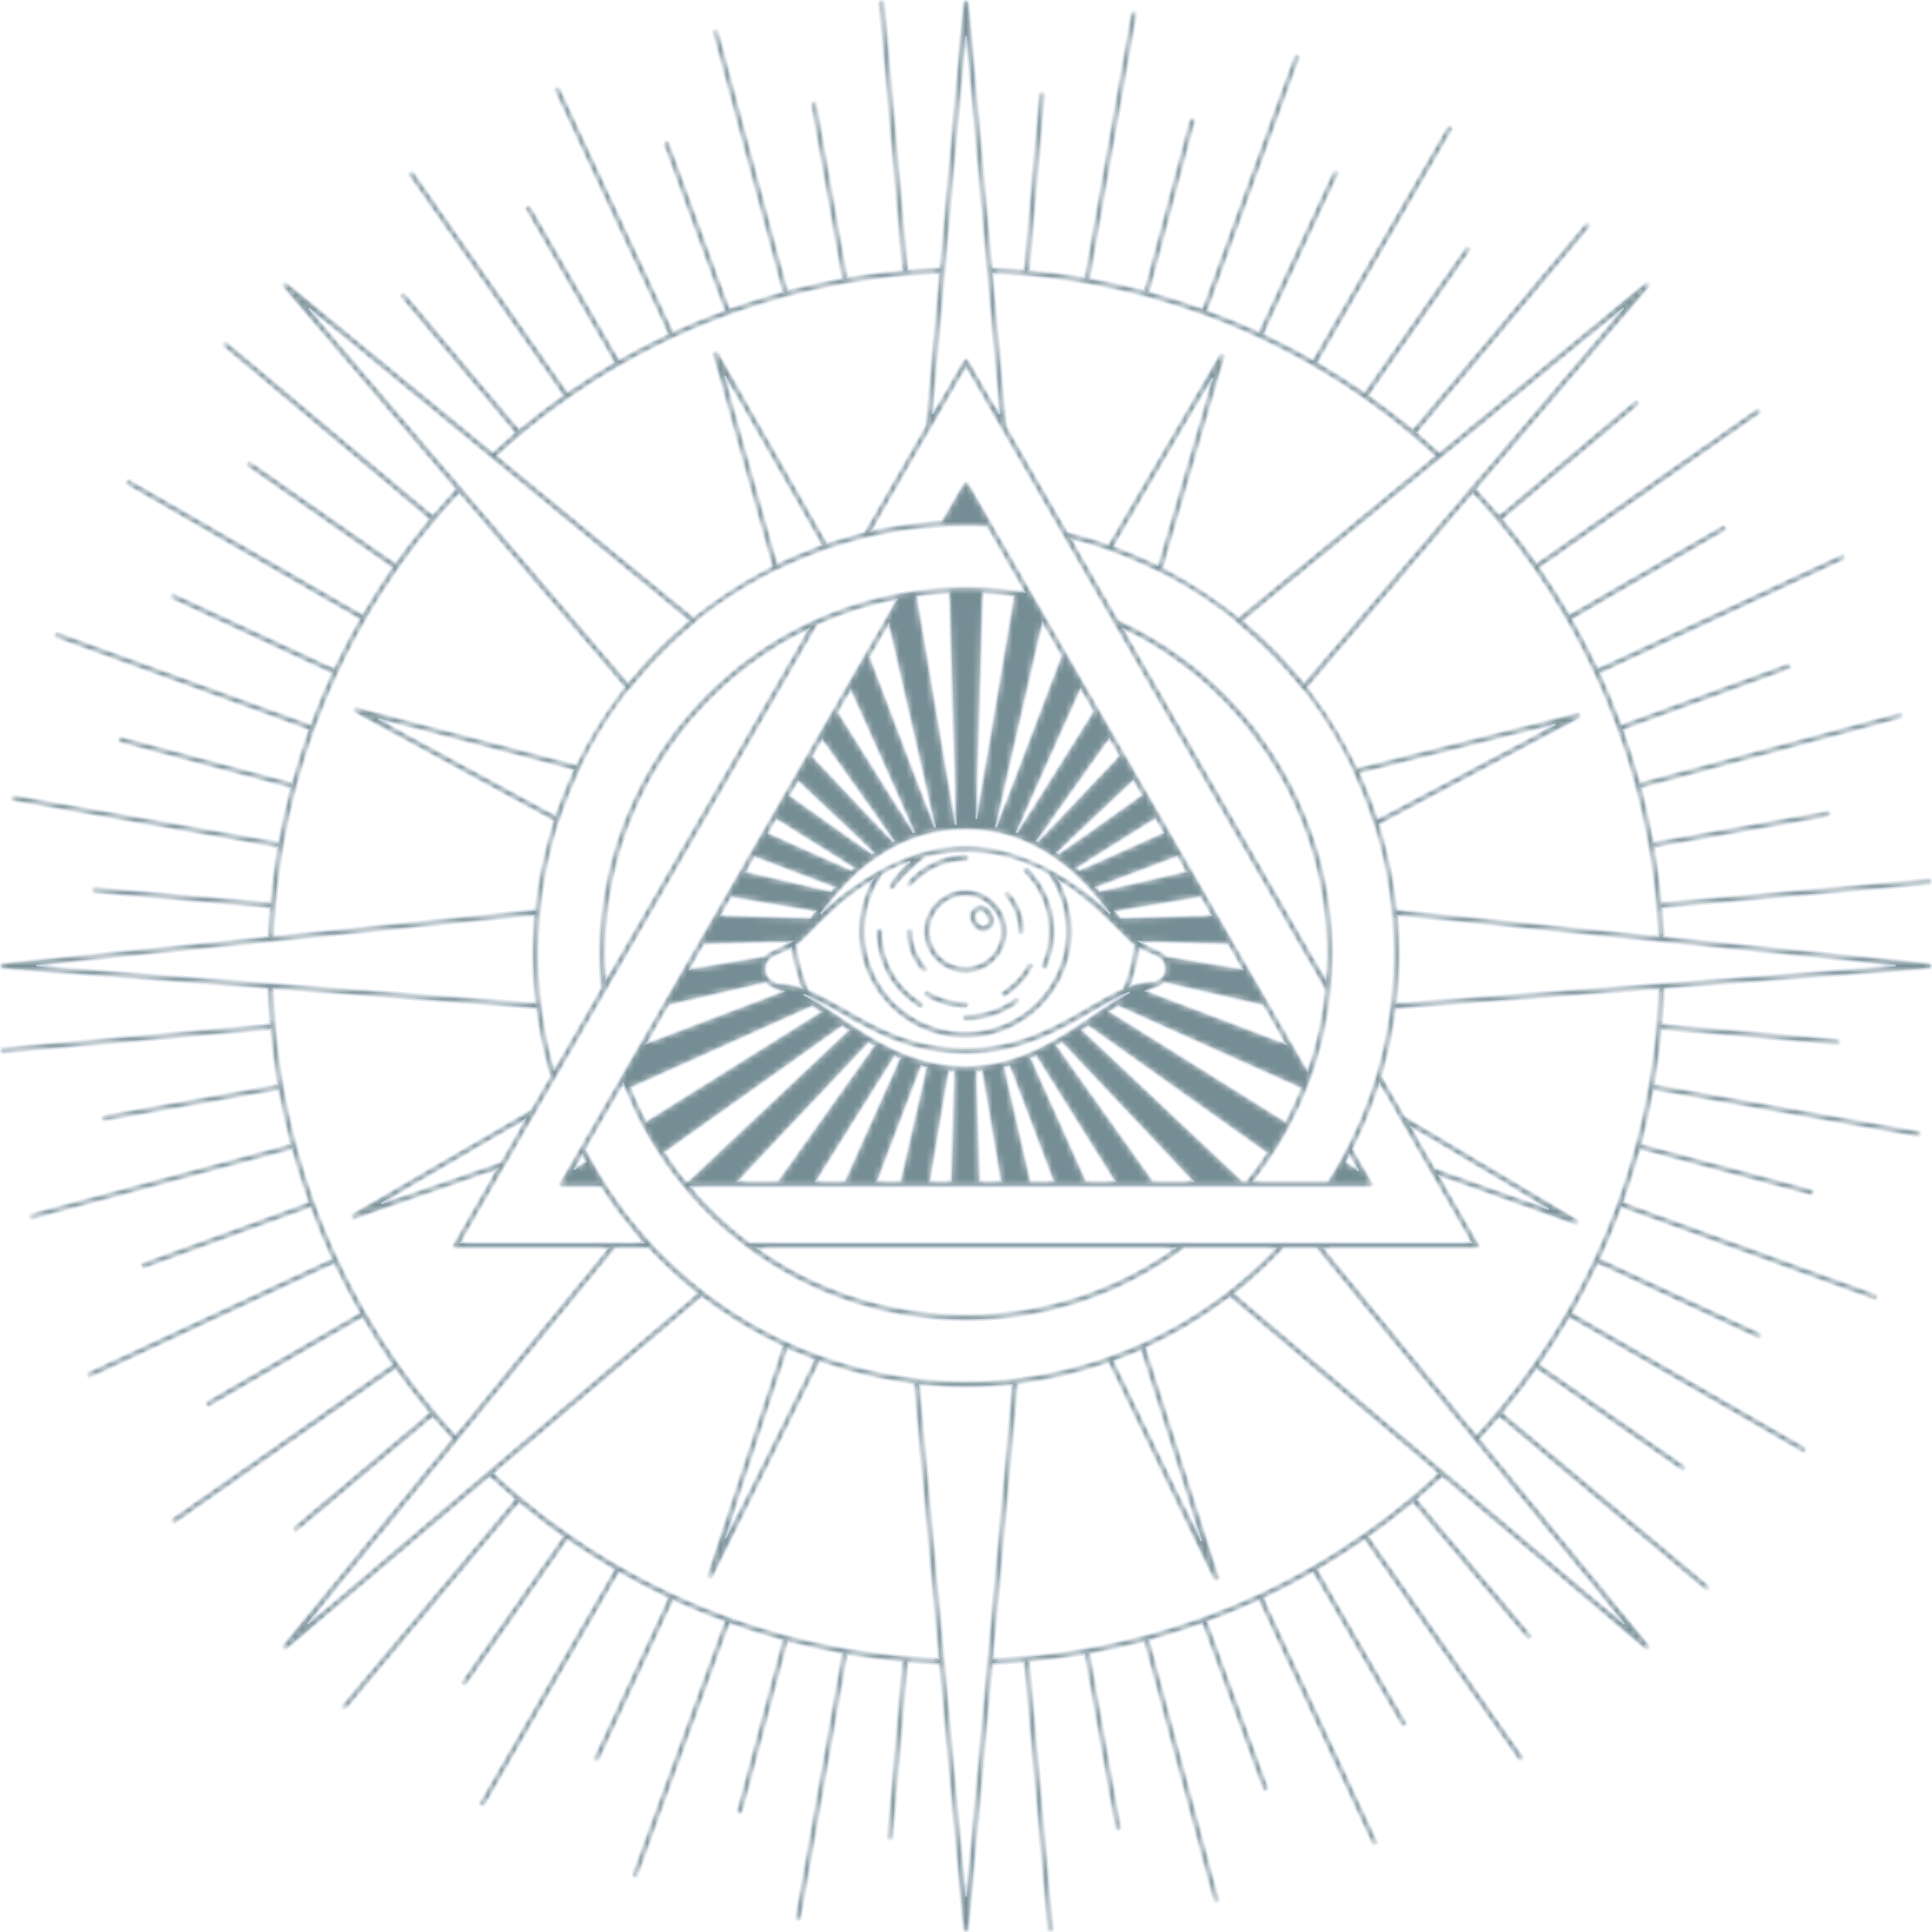 <svg width="291" height="291" viewBox="0 0 291 291" fill="none" xmlns="http://www.w3.org/2000/svg">
<mask id="path-1-inside-1_56_3935" fill="white">
<path d="M139.523 145.668C138.176 144.196 137.435 142.285 137.435 140.288C137.435 140.047 137.241 139.852 136.999 139.852C136.758 139.852 136.563 140.047 136.563 140.288C136.563 142.503 137.386 144.623 138.879 146.257C138.964 146.351 139.082 146.399 139.201 146.399C139.306 146.399 139.411 146.361 139.495 146.285C139.673 146.122 139.685 145.846 139.523 145.668ZM153.39 140.288C153.39 140.53 153.585 140.724 153.826 140.724C154.067 140.724 154.263 140.53 154.263 140.288C154.263 138.153 153.492 136.092 152.092 134.483C151.934 134.301 151.659 134.282 151.477 134.44C151.295 134.598 151.276 134.874 151.434 135.056C152.695 136.505 153.39 138.364 153.39 140.288ZM138.388 151.709C138.458 151.752 138.538 151.773 138.615 151.773C138.762 151.773 138.905 151.699 138.988 151.565C139.114 151.36 139.05 151.091 138.845 150.965C135.109 148.663 132.879 144.671 132.879 140.288C132.879 140.047 132.684 139.852 132.443 139.852C132.202 139.852 132.007 140.047 132.007 140.288C132.007 144.976 134.392 149.246 138.388 151.709ZM157.946 140.288C157.946 142.04 157.592 143.735 156.893 145.325C156.796 145.546 156.897 145.803 157.117 145.9C157.174 145.925 157.234 145.937 157.292 145.937C157.461 145.937 157.62 145.84 157.693 145.677C158.44 143.974 158.819 142.162 158.819 140.288C158.819 136.707 157.425 133.341 154.892 130.809C154.722 130.638 154.445 130.638 154.275 130.809C154.105 130.979 154.105 131.256 154.275 131.426C156.643 133.793 157.946 136.94 157.946 140.288ZM152.83 150.392C150.669 151.982 148.104 152.821 145.413 152.821C145.172 152.821 144.976 153.017 144.976 153.258C144.976 153.499 145.172 153.694 145.413 153.694C148.291 153.694 151.035 152.795 153.347 151.096C153.541 150.953 153.583 150.68 153.441 150.485C153.297 150.291 153.025 150.248 152.83 150.392ZM136.997 133.57C137.12 133.57 137.243 133.518 137.33 133.417C139.351 131.041 142.298 129.679 145.413 129.679C145.654 129.679 145.849 129.484 145.849 129.243C145.849 129.002 145.654 128.806 145.413 128.806C142.041 128.806 138.853 130.281 136.665 132.851C136.509 133.034 136.531 133.31 136.714 133.466C136.796 133.536 136.898 133.57 136.997 133.57ZM155.36 145.115C155.147 145.002 154.882 145.081 154.769 145.294C153.882 146.947 152.57 148.34 150.972 149.325C150.767 149.452 150.704 149.72 150.829 149.925C150.912 150.06 151.055 150.133 151.202 150.133C151.28 150.133 151.359 150.112 151.43 150.069C153.159 149.003 154.579 147.495 155.538 145.706C155.652 145.494 155.572 145.23 155.36 145.115ZM145.849 151.333C145.849 151.092 145.654 150.897 145.413 150.897C143.444 150.897 141.521 150.354 139.854 149.326C139.648 149.198 139.38 149.263 139.253 149.468C139.127 149.673 139.191 149.942 139.396 150.069C141.201 151.181 143.281 151.77 145.413 151.77C145.654 151.77 145.849 151.575 145.849 151.333ZM147.344 137.365C147.479 137.288 147.609 137.251 147.735 137.251C147.827 137.251 147.918 137.271 148.008 137.312C148.229 137.411 148.446 137.635 148.619 137.939C148.791 138.246 148.871 138.547 148.842 138.788C148.814 139.021 148.686 139.197 148.453 139.329C148.22 139.462 148.003 139.478 147.79 139.382C147.568 139.283 147.351 139.059 147.178 138.753C147.006 138.448 146.927 138.147 146.956 137.905C146.984 137.673 147.111 137.496 147.344 137.365ZM147.431 140.178C147.637 140.271 147.849 140.317 148.063 140.317C148.337 140.317 148.613 140.241 148.882 140.089C149.782 139.581 149.976 138.57 149.379 137.511C149.112 137.038 148.762 136.694 148.366 136.516C147.896 136.305 147.393 136.335 146.915 136.604C146.436 136.875 146.151 137.289 146.089 137.801C146.038 138.233 146.152 138.71 146.418 139.182C146.685 139.655 147.036 140 147.431 140.178ZM150.765 140.288C150.765 143.239 148.364 145.64 145.413 145.64C142.462 145.64 140.062 143.239 140.062 140.288C140.062 137.337 142.462 134.937 145.413 134.937C148.364 134.937 150.765 137.337 150.765 140.288ZM139.189 140.288C139.189 143.72 141.981 146.513 145.413 146.513C148.845 146.513 151.637 143.72 151.637 140.288C151.637 136.856 148.845 134.064 145.413 134.064C141.981 134.064 139.189 136.856 139.189 140.288ZM210.365 151.068C210.426 150.528 210.476 149.986 210.524 149.445C210.535 149.32 210.547 149.195 210.558 149.07C210.596 148.606 210.629 148.14 210.658 147.674C210.677 147.367 210.693 147.063 210.708 146.757C210.724 146.411 210.742 146.065 210.753 145.719C210.776 145.025 210.791 144.333 210.791 143.648C210.791 141.74 210.702 139.838 210.533 137.945C210.533 137.939 210.533 137.934 210.532 137.929L250.189 141.899C250.198 141.9 250.207 141.904 250.216 141.904C250.222 141.904 250.228 141.904 250.233 141.904C250.234 141.904 250.234 141.904 250.235 141.904L285.529 145.438L210.365 151.068ZM222.389 216.052L199.423 188.027H222.343C222.499 188.027 222.643 187.944 222.722 187.809C222.799 187.674 222.799 187.508 222.722 187.373L216.811 177.135L237.176 184.44C237.225 184.457 237.275 184.465 237.324 184.465C237.489 184.465 237.644 184.372 237.718 184.216C237.814 184.012 237.74 183.77 237.547 183.654L211.657 168.208L208.13 162.099C209.11 158.778 209.814 155.386 210.252 151.951L249.795 148.99C248.974 173.9 239.258 197.677 222.389 216.052ZM185.962 194.838C186.297 194.573 186.619 194.29 186.949 194.019C187.349 193.69 187.75 193.362 188.141 193.024C188.515 192.702 188.883 192.373 189.249 192.041C189.675 191.657 190.094 191.268 190.508 190.875C190.793 190.604 191.081 190.335 191.362 190.057C192.04 189.39 192.704 188.715 193.343 188.027H198.294L244.669 244.614L185.962 194.838ZM149.61 249.773L153.332 208.443C157.992 207.873 162.559 206.798 166.961 205.257L182.792 237.864C182.867 238.019 183.022 238.111 183.184 238.111C183.239 238.111 183.293 238.101 183.346 238.079C183.558 237.995 183.67 237.76 183.6 237.542L172.617 202.981C177.084 200.934 181.323 198.386 185.246 195.375L216.556 221.923C198.271 238.932 174.535 248.806 149.61 249.773ZM145.5 285.682L138.522 208.557C138.537 208.559 138.551 208.56 138.566 208.561C140.86 208.809 143.174 208.939 145.5 208.939C147.814 208.939 150.117 208.811 152.4 208.565C152.416 208.564 152.431 208.563 152.446 208.561L148.696 250.19C148.694 250.209 148.686 250.227 148.686 250.247C148.687 250.251 148.69 250.256 148.69 250.26L145.5 285.682ZM74.43 221.911L105.725 195.355C109.507 198.262 113.584 200.733 117.876 202.743L106.556 237.188C106.485 237.405 106.594 237.641 106.805 237.727C106.86 237.75 106.916 237.761 106.971 237.761C107.132 237.761 107.286 237.671 107.362 237.519L123.506 205.071C128.062 206.71 132.798 207.845 137.634 208.438L141.374 249.773C116.448 248.801 92.714 238.923 74.43 221.911ZM92.671 188.027H97.654C98.294 188.716 98.959 189.391 99.636 190.059C99.913 190.331 100.195 190.596 100.475 190.863C100.896 191.262 101.321 191.657 101.754 192.047C102.114 192.371 102.472 192.694 102.838 193.009C103.261 193.374 103.694 193.73 104.128 194.085C104.423 194.328 104.709 194.582 105.009 194.818L46.33 244.61L92.671 188.027ZM41.204 148.971L80.744 151.915C81.183 155.359 81.888 158.762 82.872 162.096L79.944 167.167L53.106 182.807C52.913 182.92 52.836 183.163 52.93 183.367C53.002 183.525 53.16 183.621 53.326 183.621C53.374 183.621 53.422 183.613 53.469 183.597L74.719 176.217L68.278 187.373C68.2 187.508 68.2 187.674 68.278 187.809C68.357 187.944 68.501 188.027 68.656 188.027H91.542L68.6 216.04C51.735 197.664 42.02 173.882 41.204 148.971ZM80.47 137.901C80.469 137.911 80.469 137.919 80.468 137.928C80.299 139.826 80.209 141.735 80.209 143.648C80.209 144.333 80.224 145.024 80.247 145.717C80.257 146.055 80.275 146.394 80.291 146.732C80.306 147.045 80.322 147.359 80.342 147.673C80.37 148.13 80.403 148.587 80.44 149.043C80.451 149.171 80.464 149.3 80.475 149.428C80.522 149.963 80.571 150.498 80.632 151.031L5.474 145.436L80.47 137.901ZM69.169 74.345L94.057 103.508C91.217 107.139 88.785 111.054 86.787 115.173L53.786 106.549C53.57 106.494 53.352 106.606 53.27 106.81C53.189 107.015 53.274 107.249 53.468 107.354L83.385 123.647C81.984 127.984 81.036 132.465 80.566 137.014L41.245 140.964C42.307 116.153 52.208 92.533 69.169 74.345ZM103.758 93.492C103.516 93.694 103.287 93.91 103.049 94.114C102.564 94.529 102.082 94.947 101.609 95.377C101.345 95.616 101.087 95.86 100.828 96.105C100.308 96.593 99.795 97.088 99.292 97.593C99.09 97.795 98.889 97.997 98.69 98.202C98.098 98.81 97.518 99.432 96.949 100.064C96.844 100.181 96.735 100.295 96.632 100.414C95.939 101.194 95.26 101.988 94.603 102.803L46.482 46.415L103.758 93.492ZM141.458 41.225L139.432 64.13L130.163 80.186C128.282 80.641 126.427 81.186 124.598 81.808L108.194 53.11C108.085 52.918 107.851 52.84 107.647 52.924C107.445 53.009 107.336 53.232 107.396 53.444L116.307 85.29C112.103 87.405 108.124 89.968 104.455 92.936L74.907 68.649C93.141 51.892 116.736 42.168 141.458 41.225ZM145.501 5.408L150.562 62.389L145.878 54.275C145.8 54.141 145.656 54.057 145.5 54.057C145.344 54.057 145.2 54.141 145.122 54.275L140.467 62.337L145.501 5.408ZM216.104 68.661L186.569 92.953C183.037 90.091 179.218 87.604 175.185 85.532L184.447 53.799C184.509 53.587 184.404 53.362 184.201 53.276C184 53.189 183.764 53.265 183.652 53.456L166.935 81.992C164.933 81.292 162.9 80.68 160.835 80.181L151.598 64.183L149.559 41.225C174.28 42.173 197.873 51.9 216.104 68.661ZM196.419 102.828C195.759 102.007 195.074 101.207 194.377 100.42C194.285 100.315 194.189 100.213 194.094 100.109C193.516 99.464 192.926 98.831 192.323 98.212C192.125 98.008 191.925 97.808 191.725 97.607C191.225 97.105 190.717 96.613 190.201 96.128C189.932 95.875 189.665 95.623 189.393 95.374C188.941 94.965 188.481 94.566 188.02 94.17C187.767 93.951 187.523 93.723 187.266 93.509L244.523 46.417L196.419 102.828ZM204.848 116.468L234.312 109.106L207.54 123.313C206.779 121.001 205.875 118.702 204.848 116.468ZM167.815 82.302C167.801 82.298 167.787 82.291 167.774 82.287L182.621 56.943L174.395 85.123C174.277 85.064 174.153 85.014 174.033 84.956C172.008 83.965 169.934 83.078 167.815 82.302ZM207.243 162.035C206.965 162.963 206.666 163.887 206.345 164.807C205.38 167.565 204.22 170.275 202.88 172.893C201.988 174.636 201.036 176.314 200.048 177.884H188.826C192.523 173.212 195.419 168.019 197.44 162.433C199.003 158.111 200.02 153.584 200.461 148.978C200.634 147.171 200.721 145.378 200.721 143.648C200.721 122.097 188.071 102.397 168.478 93.42L161.438 81.226C163.3 81.701 165.124 82.256 166.909 82.882C166.935 82.898 166.957 82.92 166.985 82.93C169.54 83.837 172.059 84.915 174.471 86.137C174.529 86.166 174.593 86.178 174.655 86.181C178.79 88.267 182.643 90.775 186.174 93.64C186.2 93.719 186.239 93.792 186.304 93.845C189.893 96.79 193.175 100.136 196.062 103.789C196.12 103.862 196.202 103.904 196.29 103.928C199.235 107.695 201.75 111.798 203.797 116.153C203.794 116.223 203.804 116.293 203.835 116.358C205.014 118.868 206.035 121.465 206.869 124.076C206.882 124.116 206.909 124.149 206.932 124.183C208.275 128.45 209.184 132.898 209.617 137.475C209.617 137.478 209.615 137.48 209.615 137.483C209.816 139.584 209.918 141.658 209.918 143.648C209.918 144.347 209.902 145.043 209.88 145.739C209.866 146.138 209.845 146.541 209.824 146.943C209.811 147.209 209.798 147.476 209.781 147.741C209.747 148.26 209.707 148.78 209.661 149.301C209.649 149.43 209.638 149.558 209.626 149.686C209.571 150.269 209.51 150.853 209.439 151.436C209.003 155.025 208.275 158.57 207.243 162.035ZM203.28 173.987L204.634 176.331L202.717 175.03C202.907 174.684 203.095 174.338 203.28 173.987ZM114.137 188.027H176.863C167.66 194.549 156.849 197.998 145.5 197.998C134.15 197.998 123.34 194.549 114.137 188.027ZM91.306 147.488C91.213 146.19 91.151 144.901 91.151 143.648C91.151 122.879 103.112 103.856 121.735 94.783L91.306 147.488ZM193.591 168.965L167.087 152.357C167.527 152.066 167.966 151.783 168.401 151.51L195.947 163.876C195.25 165.616 194.463 167.312 193.591 168.965ZM173.64 177.884L159.125 157.479C159.403 157.321 159.682 157.164 159.956 157.002L179.65 177.884H173.64ZM163.568 177.884L155.266 159.393C155.536 159.279 155.803 159.162 156.069 159.042L167.877 177.884H163.568ZM155.191 177.884L151.257 160.743C151.53 160.675 151.798 160.597 152.067 160.52L158.671 177.884H155.191ZM147.578 177.884L147.095 161.407C147.376 161.387 147.652 161.358 147.929 161.328L150.721 177.884H147.578ZM142.896 161.332C143.17 161.361 143.442 161.389 143.719 161.408L143.238 177.884H140.105L142.896 161.332ZM138.751 160.539C139.021 160.615 139.291 160.69 139.566 160.759L135.635 177.884H132.155L138.751 160.539ZM134.738 159.072C135.004 159.193 135.274 159.307 135.547 159.421L127.258 177.884H122.95L134.738 159.072ZM130.841 157.033C131.116 157.195 131.396 157.355 131.677 157.513L117.185 177.884H111.177L130.841 157.033ZM122.335 151.55C122.782 151.822 123.229 152.102 123.68 152.394L97.365 168.884C96.5 167.236 95.719 165.543 95.026 163.81L122.335 151.55ZM100.787 151.352L115.294 148.022C115.725 148.432 116.281 148.719 116.871 148.98C116.88 148.985 116.891 148.983 116.9 148.986C116.91 148.991 116.918 148.998 116.928 149C117.266 149.096 117.603 149.211 117.94 149.335L97.453 157.127L100.787 151.352ZM106.056 142.227L119.152 141.843C118.523 142.227 117.886 142.506 117.31 142.754C116.492 143.105 115.708 143.456 115.17 144.04L103.912 145.939L106.056 142.227ZM110.151 135.132L122.805 137.266C122.546 137.612 122.302 137.945 122.072 138.262L108.572 137.868L110.151 135.132ZM113.662 129.051L125.748 133.648C125.561 133.856 125.379 134.063 125.2 134.269L112.352 131.32L113.662 129.051ZM116.935 123.382L128.665 130.733C128.522 130.859 128.382 130.986 128.243 131.113L115.718 125.49L116.935 123.382ZM120.235 117.666L131.624 128.407C131.517 128.48 131.41 128.553 131.304 128.628L118.971 119.855L120.235 117.666ZM123.841 111.421L134.646 126.611C134.568 126.65 134.492 126.692 134.415 126.732L122.373 113.964L123.841 111.421ZM128.144 103.969L137.726 125.314C137.671 125.332 137.616 125.35 137.562 125.369L126.23 107.283L128.144 103.969ZM133.86 94.067L140.843 124.488C140.805 124.495 140.768 124.501 140.731 124.508L131.022 98.982L133.86 94.067ZM142.958 89.369L143.975 124.103C143.948 124.105 143.921 124.107 143.893 124.109L138.11 89.818C139.729 89.595 141.346 89.446 142.958 89.369ZM147.056 123.375L148.052 89.363C149.616 89.436 151.174 89.574 152.722 89.78L147.056 123.375ZM150.095 124.508C150.058 124.501 150.02 124.495 149.983 124.488L157.015 93.851L159.872 98.8L150.095 124.508ZM153.263 125.369C153.209 125.35 153.154 125.332 153.1 125.314L162.758 103.799L164.686 107.139L153.263 125.369ZM156.411 126.732C156.334 126.692 156.258 126.65 156.179 126.611L167.081 111.286L168.561 113.849L156.411 126.732ZM159.521 128.628C159.417 128.553 159.308 128.48 159.201 128.407L170.703 117.56L171.978 119.767L159.521 128.628ZM162.582 131.113C162.443 130.986 162.303 130.859 162.161 130.733L174.018 123.302L175.245 125.428L162.582 131.113ZM165.626 134.269C165.448 134.063 165.265 133.856 165.077 133.648L177.306 128.997L178.628 131.285L165.626 134.269ZM168.754 138.262C168.523 137.945 168.279 137.612 168.021 137.266L180.833 135.105L182.425 137.863L168.754 138.262ZM175.655 144.04C175.117 143.456 174.334 143.105 173.516 142.754C172.94 142.506 172.303 142.227 171.673 141.843L184.947 142.232L187.107 145.971L175.655 144.04ZM174.274 148.657C174.282 148.655 174.289 148.649 174.297 148.646C174.308 148.642 174.319 148.643 174.331 148.638C174.712 148.47 175.095 148.269 175.425 147.997L190.239 151.398L193.596 157.211L172.642 149.243C173.187 149.017 173.731 148.812 174.274 148.657ZM137.076 129.797C135.852 130.77 134.811 131.935 133.989 133.269C133.863 133.474 133.926 133.743 134.132 133.87C134.203 133.913 134.282 133.934 134.36 133.934C134.506 133.934 134.649 133.86 134.732 133.726C135.527 132.436 138.198 130.01 139.396 129.081C139.396 129.081 142.026 128.323 145.5 128.323C152.572 128.323 157.663 131.544 157.861 131.653C159.631 134.199 160.568 137.181 160.568 140.288C160.568 148.644 153.77 155.442 145.413 155.442C137.057 155.442 130.258 148.644 130.258 140.288C130.258 137.181 131.194 134.199 132.964 131.653C135.764 130.058 136.887 129.864 137.076 129.797ZM121.811 149.16C120.892 146.98 120.286 144.683 120.001 142.33C120.06 142.289 120.118 142.256 120.177 142.214C120.643 141.876 121.285 141.223 122.173 140.318C124.157 138.298 127.26 135.152 131.373 132.583C130.075 134.938 129.386 137.566 129.386 140.288C129.386 149.126 136.575 156.315 145.413 156.315C154.251 156.315 161.441 149.126 161.441 140.288C161.441 137.566 160.75 134.938 159.452 132.583C163.565 135.152 166.669 138.297 168.652 140.317C169.541 141.222 170.182 141.876 170.649 142.214C170.71 142.258 170.769 142.291 170.829 142.332C170.533 144.83 170.012 146.832 169.106 148.948C167.344 149.691 165.568 150.721 163.658 151.835C158.827 154.652 153.352 157.844 145.413 157.844C137.474 157.844 132.118 154.762 127.393 152.041C125.438 150.915 123.625 149.884 121.811 149.16ZM175.475 145.962C175.475 146.843 175.095 147.331 174.045 147.808C172.74 147.822 171.481 148.078 170.23 148.51C170.932 146.707 171.371 144.932 171.646 142.831C172.176 143.119 172.694 143.35 173.172 143.555C174.727 144.225 175.475 144.607 175.475 145.962ZM145.413 124.93C156.603 124.93 163.441 132.614 167.235 137.673C165.027 135.538 156.31 127.43 145.413 127.43C134.522 127.43 125.731 135.604 123.59 137.674C127.384 132.615 134.223 124.93 145.413 124.93ZM117.156 148.151C115.911 147.591 115.35 147.129 115.35 145.962C115.35 144.607 116.098 144.225 117.654 143.555C118.136 143.348 118.659 143.116 119.193 142.824C119.47 144.862 119.985 146.851 120.724 148.765C119.561 148.39 118.384 148.163 117.156 148.151ZM164.604 152.966C159.304 156.544 153.297 160.598 145.413 160.598C137.519 160.598 131.644 156.662 126.461 153.189C124.61 151.949 122.819 150.748 121.03 149.788C122.946 150.488 124.867 151.594 126.957 152.798C131.777 155.572 137.24 158.717 145.413 158.717C153.587 158.717 159.171 155.462 164.097 152.588C166.23 151.345 168.192 150.202 170.129 149.476C168.317 150.46 166.491 151.693 164.604 152.966ZM86.478 176.136L87.715 173.993C87.883 174.31 88.057 174.628 88.233 174.946L86.478 176.136ZM100.126 173.549L126.879 154.518C127.195 154.728 127.513 154.94 127.835 155.151L103.73 177.884H103.299C102.164 176.488 101.111 175.039 100.126 173.549ZM187.095 177.884L162.957 155.119C163.276 154.908 163.591 154.698 163.904 154.488L190.819 173.634C189.85 175.094 188.815 176.514 187.702 177.884H187.095ZM199.694 147.488L169.25 94.758C187.883 103.825 199.849 122.858 199.849 143.648C199.849 144.899 199.787 146.189 199.694 147.488ZM131.329 79.911L140.236 64.483H140.237L145.5 55.366L199.577 149.031C199.573 149.072 199.568 149.112 199.564 149.152C199.467 150.113 199.345 151.07 199.197 152.022C199.189 152.079 199.182 152.136 199.173 152.193C199.025 153.131 198.847 154.064 198.65 154.992C198.625 155.112 198.601 155.234 198.575 155.354C198.379 156.248 198.158 157.135 197.917 158.016C197.877 158.162 197.838 158.308 197.798 158.453C197.551 159.324 197.283 160.187 196.995 161.043C196.973 161.108 196.95 161.172 196.928 161.237L150.601 80.997L149.257 78.669V78.668L145.878 72.815C145.8 72.68 145.656 72.597 145.5 72.597C145.344 72.597 145.2 72.68 145.122 72.815L141.864 78.459C140.968 78.508 140.07 78.577 139.175 78.665C139.025 78.679 138.875 78.701 138.725 78.717C137.938 78.799 137.153 78.891 136.368 79.001C136.036 79.049 135.707 79.107 135.376 79.159C134.775 79.254 134.175 79.349 133.578 79.46C133.202 79.529 132.83 79.609 132.456 79.685C132.081 79.762 131.703 79.828 131.329 79.911ZM117.099 84.882L109.186 56.602L123.759 82.097C123.62 82.146 123.483 82.2 123.344 82.25C122.964 82.389 122.584 82.527 122.206 82.671C121.578 82.912 120.954 83.162 120.333 83.423C120.087 83.526 119.843 83.635 119.599 83.742C119.071 83.97 118.546 84.207 118.024 84.449C117.828 84.541 117.63 84.632 117.434 84.726C117.323 84.779 117.21 84.829 117.099 84.882ZM83.64 122.793L57.023 108.297L86.387 115.97C85.346 118.186 84.423 120.477 83.64 122.793ZM81.558 151.395C81.483 150.777 81.417 150.159 81.359 149.541C81.354 149.479 81.349 149.417 81.344 149.355C81.291 148.774 81.247 148.194 81.21 147.614C81.198 147.427 81.191 147.238 81.181 147.05C81.156 146.588 81.132 146.126 81.117 145.667C81.096 144.995 81.082 144.322 81.082 143.648C81.082 141.651 81.185 139.568 81.387 137.456C81.387 137.452 81.386 137.449 81.386 137.445C81.837 132.7 82.803 128.094 84.23 123.684C84.259 123.647 84.288 123.608 84.303 123.562C85.164 120.946 86.206 118.358 87.401 115.87C87.433 115.804 87.442 115.73 87.438 115.659C89.448 111.476 91.892 107.534 94.736 103.902C94.822 103.877 94.903 103.835 94.96 103.763C97.844 100.117 101.128 96.775 104.721 93.829C104.786 93.776 104.824 93.703 104.851 93.625C108.52 90.651 112.538 88.064 116.855 85.933C116.909 85.929 116.964 85.921 117.014 85.897C119.451 84.69 121.983 83.631 124.54 82.748C124.556 82.743 124.566 82.73 124.58 82.724C126.527 82.059 128.515 81.472 130.552 80.986C134.349 80.079 138.25 79.518 142.146 79.318C143.265 79.261 144.393 79.231 145.5 79.231C146.491 79.231 147.513 79.257 148.62 79.31L149.29 80.471L154.287 89.128C148.212 88.154 142.01 88.189 135.787 89.295C131.246 90.102 126.821 91.478 122.635 93.385C102.979 102.342 90.278 122.071 90.278 143.648C90.278 145.335 90.361 147.081 90.526 148.839L83.476 161.05C82.587 157.884 81.952 154.658 81.558 151.395ZM75.386 175.062L57.433 181.296L79.065 168.69L75.386 175.062ZM69.413 187.154L83.719 162.374C83.719 162.373 83.719 162.373 83.719 162.373L86.657 157.285L123.123 94.124C123.16 94.108 123.198 94.092 123.235 94.076C124.112 93.681 125 93.31 125.896 92.963C125.948 92.944 125.997 92.922 126.049 92.902C126.934 92.563 127.829 92.252 128.732 91.96C128.848 91.922 128.964 91.882 129.081 91.846C129.952 91.57 130.833 91.318 131.718 91.087C131.863 91.049 132.008 91.01 132.154 90.974C133.032 90.752 133.916 90.552 134.806 90.375C134.873 90.361 134.94 90.349 135.006 90.335L84.334 178.103C84.256 178.238 84.256 178.404 84.334 178.539C84.412 178.674 84.556 178.757 84.713 178.757H90.482C90.965 179.51 91.462 180.252 91.974 180.985C92.051 181.095 92.134 181.201 92.212 181.311C92.675 181.966 93.148 182.614 93.635 183.251C93.828 183.504 94.03 183.749 94.226 183.998C94.608 184.484 94.992 184.967 95.387 185.44C95.622 185.722 95.864 185.997 96.103 186.275C96.356 186.567 96.602 186.866 96.859 187.154H69.413ZM122.667 204.798L109.272 231.719L118.662 203.148C119.947 203.73 121.29 204.282 122.667 204.798ZM171.829 203.386L180.939 232.051L167.802 204.992C169.258 204.463 170.584 203.935 171.829 203.386ZM190.39 189.778C190.053 190.104 189.716 190.432 189.371 190.752C189.036 191.064 188.693 191.366 188.352 191.669C187.268 192.634 186.156 193.576 184.999 194.477C184.997 194.479 184.996 194.481 184.994 194.483C175.565 201.802 164.242 206.398 152.369 207.687C152.131 207.712 151.894 207.736 151.657 207.758C150.774 207.845 149.889 207.916 149.002 207.964C148.791 207.977 148.582 207.983 148.371 207.992C147.484 208.032 146.594 208.059 145.702 208.061C145.578 208.061 145.454 208.062 145.331 208.062C144.407 208.06 143.487 208.032 142.568 207.989C142.359 207.979 142.15 207.973 141.941 207.962C141.039 207.911 140.14 207.837 139.244 207.748C139.003 207.724 138.763 207.702 138.521 207.675C126.618 206.363 115.275 201.723 105.842 194.353C105.427 194.027 105.023 193.691 104.616 193.356C104.259 193.063 103.901 192.769 103.549 192.467C103.146 192.121 102.749 191.769 102.354 191.414C101.958 191.056 101.566 190.692 101.177 190.324C100.861 190.024 100.543 189.727 100.234 189.422C99.532 188.728 98.839 188.024 98.166 187.295C95.553 184.463 93.172 181.365 91.089 178.087C90.041 176.437 89.078 174.764 88.224 173.112L93.885 163.307C95.994 168.845 98.973 173.985 102.749 178.598C105.617 182.102 108.903 185.245 112.517 187.941C122.103 195.091 133.509 198.871 145.5 198.871C157.443 198.871 168.804 195.121 178.367 188.027H192.126C191.972 188.189 191.817 188.35 191.66 188.511C191.243 188.94 190.819 189.362 190.39 189.778ZM221.587 187.154H112.929C112.095 186.529 111.276 185.88 110.478 185.206C110.285 185.042 110.102 184.866 109.911 184.7C109.296 184.166 108.685 183.627 108.094 183.065C107.809 182.795 107.538 182.509 107.259 182.232C106.778 181.755 106.298 181.28 105.835 180.786C105.537 180.466 105.251 180.135 104.961 179.81C104.651 179.462 104.345 179.112 104.044 178.757H206.287C206.443 178.757 206.587 178.674 206.666 178.539C206.744 178.404 206.744 178.238 206.666 178.103L203.765 173.079C204.172 172.275 204.563 171.462 204.936 170.644C205.008 170.488 205.07 170.328 205.14 170.172C205.456 169.466 205.763 168.757 206.053 168.042C206.178 167.732 206.292 167.421 206.412 167.11C206.632 166.54 206.851 165.971 207.055 165.397C207.179 165.047 207.293 164.696 207.411 164.345C207.534 163.978 207.667 163.613 207.784 163.245L221.587 187.154ZM212.552 169.758L233.239 182.1L216.136 175.966L212.552 169.758ZM249.756 140.978L210.437 137.042C209.987 132.666 209.098 128.353 207.787 124.171L237.878 108.202C238.072 108.098 238.16 107.866 238.081 107.66C238.002 107.454 237.78 107.338 237.568 107.393L204.448 115.668C202.412 111.379 199.909 107.303 196.965 103.533L221.843 74.358C238.799 92.547 248.696 116.168 249.756 140.978ZM290.579 145.066L250.634 141.067C250.573 139.628 250.488 138.193 250.369 136.764L290.601 133.244C290.841 133.223 291.019 133.012 290.998 132.772C290.977 132.532 290.762 132.356 290.525 132.374L250.288 135.894C250.037 133.129 249.678 130.38 249.21 127.656L275.307 123.037C275.545 122.995 275.704 122.769 275.661 122.531C275.619 122.294 275.391 122.131 275.156 122.178L249.057 126.797C248.565 124.065 247.966 121.36 247.261 118.685L286.269 108.234C286.501 108.171 286.639 107.932 286.577 107.699C286.515 107.466 286.276 107.328 286.043 107.391L247.037 117.842C246.308 115.166 245.472 112.524 244.536 109.918L269.435 100.827C269.662 100.745 269.779 100.494 269.696 100.268C269.613 100.041 269.362 99.926 269.137 100.008L244.241 109.096C243.283 106.497 242.217 103.939 241.057 101.423L277.659 84.355C277.877 84.254 277.971 83.994 277.87 83.776C277.768 83.557 277.508 83.462 277.29 83.564L240.693 100.63C239.512 98.126 238.226 95.67 236.849 93.263L259.796 79.975C260.005 79.854 260.076 79.587 259.955 79.379C259.835 79.171 259.567 79.099 259.359 79.22L236.416 92.505C235.023 90.117 233.53 87.782 231.947 85.502L265.033 62.336C265.231 62.197 265.278 61.925 265.14 61.727C265.002 61.529 264.729 61.482 264.533 61.62L231.448 84.786C229.852 82.529 228.165 80.332 226.387 78.197L246.683 61.114C246.867 60.958 246.89 60.683 246.735 60.499C246.58 60.314 246.305 60.29 246.12 60.446L225.826 77.529C224.721 76.225 223.585 74.944 222.414 73.69L248.389 43.228C248.535 43.056 248.526 42.801 248.368 42.639C248.21 42.478 247.952 42.465 247.78 42.609L216.786 68.099C215.7 67.099 214.597 66.121 213.474 65.17L239.435 34.232C239.59 34.047 239.566 33.772 239.382 33.616C239.197 33.462 238.922 33.486 238.767 33.67L212.803 64.614C210.668 62.837 208.472 61.145 206.215 59.55L221.404 37.828C221.542 37.63 221.494 37.359 221.297 37.22C221.099 37.082 220.827 37.13 220.689 37.327L205.498 59.053C203.218 57.47 200.882 55.979 198.493 54.586L218.687 19.611C218.807 19.401 218.736 19.135 218.527 19.014C218.318 18.893 218.051 18.965 217.931 19.174L197.736 54.151C195.33 52.773 192.871 51.493 190.367 50.313L201.547 26.276C201.649 26.057 201.555 25.798 201.336 25.697C201.117 25.595 200.858 25.689 200.756 25.908L189.578 49.943C187.061 48.782 184.501 47.722 181.901 46.764L195.714 8.813C195.797 8.587 195.68 8.337 195.453 8.255C195.228 8.174 194.977 8.289 194.895 8.516L181.083 46.462C178.477 45.526 175.832 44.696 173.157 43.968L179.986 18.348C180.049 18.115 179.911 17.875 179.678 17.814C179.446 17.752 179.206 17.889 179.143 18.122L172.316 43.736C169.64 43.031 166.933 42.438 164.202 41.945L171.216 2.17C171.259 1.933 171.1 1.707 170.862 1.665C170.625 1.62 170.399 1.781 170.357 2.019L163.344 41.789C160.62 41.321 157.872 40.965 155.105 40.713L157.376 14.283C157.397 14.043 157.219 13.832 156.979 13.811C156.734 13.779 156.528 13.968 156.507 14.208L154.237 40.634C152.657 40.504 151.071 40.407 149.481 40.349L145.935 0.426C145.915 0.201 145.726 0.028 145.5 0.028C145.274 0.028 145.085 0.201 145.065 0.427L141.536 40.348C139.939 40.407 138.349 40.504 136.763 40.634L133.244 0.399C133.223 0.159 133.009 -0.019 132.771 0.002C132.531 0.023 132.354 0.235 132.374 0.475L135.894 40.713C133.128 40.965 130.38 41.322 127.656 41.79L123.037 15.693C122.994 15.454 122.769 15.295 122.532 15.339C122.294 15.38 122.135 15.607 122.177 15.845L126.798 41.945C124.067 42.438 121.359 43.032 118.684 43.736L108.234 4.731C108.172 4.498 107.932 4.359 107.698 4.423C107.466 4.485 107.328 4.725 107.39 4.957L117.843 43.968C115.167 44.696 112.522 45.526 109.917 46.462L100.827 21.564C100.744 21.338 100.494 21.223 100.268 21.304C100.042 21.387 99.925 21.637 100.007 21.863L109.098 46.764C106.499 47.723 103.938 48.781 101.422 49.942L84.355 13.341C84.253 13.123 83.994 13.029 83.775 13.13C83.557 13.232 83.462 13.492 83.564 13.71L100.632 50.313C98.128 51.494 95.67 52.773 93.263 54.15L79.975 31.204C79.855 30.995 79.588 30.925 79.379 31.045C79.17 31.166 79.099 31.433 79.22 31.641L92.507 54.586C90.118 55.979 87.781 57.47 85.502 59.053L62.335 25.967C62.197 25.769 61.924 25.722 61.728 25.86C61.53 25.998 61.482 26.27 61.62 26.467L84.785 59.55C82.528 61.145 80.332 62.837 78.197 64.614L61.113 44.318C60.959 44.133 60.683 44.108 60.499 44.265C60.314 44.42 60.29 44.696 60.446 44.88L77.525 65.169C76.406 66.117 75.308 67.092 74.225 68.089L43.223 42.607C43.047 42.463 42.793 42.476 42.635 42.638C42.476 42.799 42.467 43.055 42.614 43.227L68.598 73.676C67.423 74.934 66.282 76.22 65.174 77.529L34.231 51.564C34.046 51.411 33.771 51.434 33.617 51.618C33.462 51.803 33.486 52.078 33.67 52.233L64.612 78.198C62.835 80.332 61.147 82.53 59.552 84.786L37.828 69.596C37.631 69.458 37.358 69.505 37.221 69.704C37.082 69.901 37.13 70.173 37.328 70.311L59.053 85.502C57.469 87.782 55.977 90.117 54.584 92.506L19.61 72.313C19.401 72.192 19.135 72.263 19.014 72.473C18.893 72.682 18.965 72.949 19.174 73.069L54.15 93.264C52.773 95.671 51.488 98.126 50.307 100.63L26.276 89.453C26.055 89.351 25.798 89.446 25.696 89.664C25.594 89.883 25.689 90.143 25.908 90.244L49.943 101.423C48.782 103.939 47.717 106.497 46.758 109.097L8.814 95.286C8.588 95.205 8.337 95.32 8.255 95.546C8.172 95.773 8.288 96.023 8.515 96.106L46.464 109.918C45.527 112.524 44.691 115.166 43.963 117.842L18.347 111.014C18.117 110.953 17.875 111.09 17.813 111.323C17.751 111.556 17.89 111.795 18.122 111.856L43.739 118.685C43.034 121.36 42.435 124.065 41.942 126.797L2.171 119.784C1.934 119.742 1.706 119.901 1.665 120.138C1.623 120.375 1.781 120.601 2.019 120.643L41.79 127.656C41.322 130.38 40.963 133.129 40.711 135.894L14.283 133.623C14.037 133.599 13.831 133.781 13.811 134.021C13.79 134.261 13.968 134.473 14.208 134.494L40.631 136.764C40.513 138.189 40.426 139.62 40.367 141.053L0.422 145.066C0.196 145.088 0.026 145.28 0.029 145.506C0.032 145.733 0.207 145.918 0.433 145.935L40.328 148.906C40.385 150.689 40.489 152.466 40.636 154.236L0.399 157.756C0.158 157.777 -0.019 157.989 0.002 158.229C0.022 158.456 0.212 158.627 0.436 158.627C0.449 158.627 0.462 158.627 0.474 158.625L40.711 155.106C40.963 157.872 41.325 160.62 41.791 163.344L15.692 167.963C15.455 168.005 15.296 168.232 15.339 168.469C15.377 168.681 15.56 168.829 15.768 168.829C15.793 168.829 15.819 168.827 15.844 168.823L41.944 164.203C42.437 166.934 43.033 169.641 43.738 172.315L4.731 182.767C4.499 182.829 4.361 183.069 4.423 183.301C4.475 183.497 4.651 183.625 4.844 183.625C4.881 183.625 4.919 183.62 4.957 183.61L43.967 173.157C44.695 175.833 45.524 178.478 46.46 181.083L21.565 190.173C21.338 190.255 21.221 190.506 21.304 190.733C21.368 190.91 21.536 191.019 21.714 191.019C21.764 191.019 21.814 191.01 21.863 190.993L46.764 181.902C47.722 184.501 48.777 187.064 49.938 189.58L13.341 206.645C13.123 206.747 13.028 207.007 13.13 207.225C13.204 207.384 13.361 207.477 13.526 207.477C13.588 207.477 13.651 207.463 13.71 207.436L50.312 190.369C51.492 192.872 52.77 195.332 54.148 197.739L31.204 211.025C30.995 211.146 30.924 211.413 31.045 211.621C31.126 211.761 31.273 211.84 31.423 211.84C31.497 211.84 31.572 211.82 31.641 211.78L54.586 198.494C55.979 200.883 57.468 203.22 59.052 205.5L25.967 228.665C25.769 228.804 25.722 229.075 25.86 229.273C25.944 229.394 26.079 229.46 26.217 229.46C26.304 229.46 26.391 229.433 26.467 229.38L59.551 206.215C61.146 208.471 62.835 210.668 64.613 212.803L44.317 229.887C44.133 230.043 44.109 230.317 44.265 230.502C44.35 230.605 44.474 230.657 44.599 230.657C44.698 230.657 44.797 230.624 44.879 230.555L65.17 213.474C66.102 214.576 67.061 215.657 68.041 216.723L42.606 247.779C42.463 247.953 42.477 248.208 42.637 248.366C42.723 248.449 42.833 248.492 42.944 248.492C43.044 248.492 43.144 248.457 43.226 248.388L73.759 222.479C74.992 223.628 76.249 224.743 77.529 225.827L51.565 256.769C51.41 256.954 51.434 257.229 51.618 257.384C51.7 257.453 51.8 257.486 51.898 257.486C52.023 257.486 52.146 257.433 52.233 257.33L78.197 226.387C80.332 228.165 82.529 229.855 84.785 231.449L69.596 253.172C69.457 253.371 69.506 253.642 69.703 253.78C69.779 253.833 69.867 253.859 69.953 253.859C70.091 253.859 70.226 253.794 70.311 253.673L85.502 231.948C87.781 233.531 90.115 235.025 92.504 236.419L72.313 271.39C72.192 271.599 72.264 271.866 72.473 271.986C72.542 272.026 72.617 272.045 72.691 272.045C72.841 272.045 72.988 271.967 73.069 271.827L93.263 236.85C95.67 238.228 98.126 239.512 100.63 240.693L89.453 264.725C89.351 264.943 89.445 265.203 89.664 265.304C89.723 265.332 89.786 265.345 89.847 265.345C90.012 265.345 90.169 265.252 90.244 265.093L101.422 241.059C103.938 242.22 106.498 243.283 109.097 244.241L95.286 282.186C95.203 282.414 95.32 282.664 95.547 282.746C95.596 282.764 95.646 282.772 95.696 282.772C95.874 282.772 96.041 282.662 96.105 282.485L109.917 244.539C112.522 245.475 115.166 246.308 117.842 247.037L111.013 272.653C110.951 272.886 111.089 273.125 111.322 273.187C111.36 273.197 111.397 273.202 111.435 273.202C111.628 273.202 111.804 273.073 111.856 272.878L118.684 247.264C121.359 247.969 124.066 248.565 126.797 249.057L119.784 288.83C119.741 289.068 119.9 289.294 120.137 289.335C120.163 289.34 120.188 289.342 120.213 289.342C120.422 289.342 120.605 289.193 120.643 288.981L127.656 249.214C130.379 249.682 133.128 250.036 135.895 250.289L133.624 276.718C133.603 276.958 133.781 277.169 134.021 277.19C134.033 277.191 134.046 277.192 134.059 277.192C134.283 277.192 134.473 277.02 134.493 276.793L136.763 250.367C138.321 250.496 139.885 250.59 141.454 250.649L145.065 290.575C145.086 290.8 145.275 290.972 145.5 290.972C145.726 290.972 145.914 290.8 145.935 290.575L149.531 250.65C151.104 250.591 152.673 250.496 154.237 250.367L157.756 290.602C157.776 290.829 157.967 291 158.19 291C158.203 291 158.216 291 158.229 290.998C158.469 290.978 158.647 290.766 158.626 290.526L155.106 250.289C157.872 250.036 160.621 249.681 163.344 249.214L167.963 275.308C168 275.52 168.185 275.669 168.392 275.669C168.418 275.669 168.443 275.667 168.468 275.662C168.706 275.62 168.865 275.394 168.823 275.156L164.203 249.057C166.934 248.565 169.641 247.969 172.316 247.264L182.766 286.269C182.819 286.464 182.995 286.592 183.188 286.592C183.225 286.592 183.263 286.588 183.3 286.578C183.534 286.516 183.671 286.276 183.609 286.044L173.158 247.036C175.834 246.308 178.477 245.475 181.083 244.539L190.173 269.436C190.237 269.613 190.404 269.723 190.582 269.723C190.632 269.723 190.683 269.714 190.732 269.697C190.958 269.614 191.075 269.364 190.992 269.138L181.903 244.241C184.502 243.282 187.062 242.22 189.578 241.059L206.645 277.66C206.719 277.817 206.876 277.911 207.04 277.911C207.102 277.911 207.165 277.898 207.225 277.87C207.443 277.769 207.538 277.508 207.436 277.29L190.37 240.693C192.874 239.512 195.33 238.228 197.737 236.851L211.025 259.797C211.106 259.937 211.252 260.014 211.403 260.014C211.477 260.014 211.553 259.996 211.621 259.956C211.83 259.835 211.901 259.568 211.78 259.36L198.496 236.419C200.885 235.026 203.218 233.531 205.498 231.948L228.665 265.034C228.749 265.155 228.885 265.22 229.022 265.22C229.109 265.22 229.197 265.194 229.272 265.141C229.47 265.002 229.518 264.731 229.379 264.534L206.215 231.449C208.471 229.855 210.668 228.165 212.803 226.387L229.887 246.683C229.973 246.785 230.096 246.839 230.221 246.839C230.319 246.839 230.419 246.805 230.501 246.736C230.686 246.58 230.71 246.305 230.554 246.121L213.471 225.827C214.746 224.747 216 223.636 217.228 222.492L247.772 248.389C247.853 248.459 247.954 248.493 248.054 248.493C248.165 248.493 248.275 248.451 248.36 248.368C248.521 248.21 248.535 247.955 248.391 247.78L222.949 216.734C223.932 215.665 224.895 214.579 225.831 213.474L256.768 239.436C256.851 239.504 256.95 239.539 257.049 239.539C257.173 239.539 257.297 239.485 257.383 239.382C257.538 239.197 257.514 238.922 257.33 238.768L226.387 212.803C228.165 210.668 229.854 208.471 231.449 206.215L253.172 221.405C253.249 221.458 253.335 221.483 253.421 221.483C253.559 221.483 253.695 221.418 253.779 221.297C253.918 221.1 253.87 220.828 253.673 220.69L231.949 205.5C233.532 203.22 235.021 200.883 236.414 198.494L271.389 218.688C271.458 218.727 271.533 218.746 271.608 218.746C271.759 218.746 271.905 218.667 271.986 218.528C272.107 218.318 272.035 218.052 271.826 217.932L236.853 197.739C238.23 195.332 239.507 192.872 240.688 190.368L264.724 201.548C264.783 201.576 264.846 201.589 264.907 201.589C265.072 201.589 265.23 201.495 265.303 201.336C265.406 201.117 265.31 200.858 265.092 200.757L241.062 189.58C242.223 187.064 243.278 184.501 244.237 181.902L282.186 195.715C282.236 195.733 282.286 195.741 282.335 195.741C282.513 195.741 282.681 195.631 282.745 195.454C282.828 195.228 282.711 194.977 282.484 194.895L244.54 181.083C245.475 178.478 246.305 175.833 247.033 173.157L272.652 179.987C272.69 179.997 272.727 180.002 272.765 180.002C272.958 180.002 273.134 179.874 273.187 179.678C273.249 179.445 273.111 179.206 272.878 179.144L247.261 172.315C247.966 169.641 248.563 166.934 249.056 164.203L288.83 171.216C288.855 171.222 288.88 171.223 288.905 171.223C289.113 171.223 289.297 171.075 289.335 170.863C289.377 170.625 289.218 170.399 288.981 170.358L249.207 163.344C249.675 160.62 250.038 157.872 250.29 155.105L276.717 157.376C276.729 157.378 276.742 157.378 276.755 157.378C276.979 157.378 277.169 157.206 277.189 156.979C277.21 156.739 277.032 156.528 276.792 156.507L250.363 154.236C250.51 152.472 250.614 150.701 250.671 148.924L290.567 145.935C290.793 145.918 290.968 145.733 290.971 145.506C290.974 145.28 290.803 145.088 290.579 145.066Z"/>
</mask>
<path d="M139.523 145.668C138.176 144.196 137.435 142.285 137.435 140.288C137.435 140.047 137.241 139.852 136.999 139.852C136.758 139.852 136.563 140.047 136.563 140.288C136.563 142.503 137.386 144.623 138.879 146.257C138.964 146.351 139.082 146.399 139.201 146.399C139.306 146.399 139.411 146.361 139.495 146.285C139.673 146.122 139.685 145.846 139.523 145.668ZM153.39 140.288C153.39 140.53 153.585 140.724 153.826 140.724C154.067 140.724 154.263 140.53 154.263 140.288C154.263 138.153 153.492 136.092 152.092 134.483C151.934 134.301 151.659 134.282 151.477 134.44C151.295 134.598 151.276 134.874 151.434 135.056C152.695 136.505 153.39 138.364 153.39 140.288ZM138.388 151.709C138.458 151.752 138.538 151.773 138.615 151.773C138.762 151.773 138.905 151.699 138.988 151.565C139.114 151.36 139.05 151.091 138.845 150.965C135.109 148.663 132.879 144.671 132.879 140.288C132.879 140.047 132.684 139.852 132.443 139.852C132.202 139.852 132.007 140.047 132.007 140.288C132.007 144.976 134.392 149.246 138.388 151.709ZM157.946 140.288C157.946 142.04 157.592 143.735 156.893 145.325C156.796 145.546 156.897 145.803 157.117 145.9C157.174 145.925 157.234 145.937 157.292 145.937C157.461 145.937 157.62 145.84 157.693 145.677C158.44 143.974 158.819 142.162 158.819 140.288C158.819 136.707 157.425 133.341 154.892 130.809C154.722 130.638 154.445 130.638 154.275 130.809C154.105 130.979 154.105 131.256 154.275 131.426C156.643 133.793 157.946 136.94 157.946 140.288ZM152.83 150.392C150.669 151.982 148.104 152.821 145.413 152.821C145.172 152.821 144.976 153.017 144.976 153.258C144.976 153.499 145.172 153.694 145.413 153.694C148.291 153.694 151.035 152.795 153.347 151.096C153.541 150.953 153.583 150.68 153.441 150.485C153.297 150.291 153.025 150.248 152.83 150.392ZM136.997 133.57C137.12 133.57 137.243 133.518 137.33 133.417C139.351 131.041 142.298 129.679 145.413 129.679C145.654 129.679 145.849 129.484 145.849 129.243C145.849 129.002 145.654 128.806 145.413 128.806C142.041 128.806 138.853 130.281 136.665 132.851C136.509 133.034 136.531 133.31 136.714 133.466C136.796 133.536 136.898 133.57 136.997 133.57ZM155.36 145.115C155.147 145.002 154.882 145.081 154.769 145.294C153.882 146.947 152.57 148.34 150.972 149.325C150.767 149.452 150.704 149.72 150.829 149.925C150.912 150.06 151.055 150.133 151.202 150.133C151.28 150.133 151.359 150.112 151.43 150.069C153.159 149.003 154.579 147.495 155.538 145.706C155.652 145.494 155.572 145.23 155.36 145.115ZM145.849 151.333C145.849 151.092 145.654 150.897 145.413 150.897C143.444 150.897 141.521 150.354 139.854 149.326C139.648 149.198 139.38 149.263 139.253 149.468C139.127 149.673 139.191 149.942 139.396 150.069C141.201 151.181 143.281 151.77 145.413 151.77C145.654 151.77 145.849 151.575 145.849 151.333ZM147.344 137.365C147.479 137.288 147.609 137.251 147.735 137.251C147.827 137.251 147.918 137.271 148.008 137.312C148.229 137.411 148.446 137.635 148.619 137.939C148.791 138.246 148.871 138.547 148.842 138.788C148.814 139.021 148.686 139.197 148.453 139.329C148.22 139.462 148.003 139.478 147.79 139.382C147.568 139.283 147.351 139.059 147.178 138.753C147.006 138.448 146.927 138.147 146.956 137.905C146.984 137.673 147.111 137.496 147.344 137.365ZM147.431 140.178C147.637 140.271 147.849 140.317 148.063 140.317C148.337 140.317 148.613 140.241 148.882 140.089C149.782 139.581 149.976 138.57 149.379 137.511C149.112 137.038 148.762 136.694 148.366 136.516C147.896 136.305 147.393 136.335 146.915 136.604C146.436 136.875 146.151 137.289 146.089 137.801C146.038 138.233 146.152 138.71 146.418 139.182C146.685 139.655 147.036 140 147.431 140.178ZM150.765 140.288C150.765 143.239 148.364 145.64 145.413 145.64C142.462 145.64 140.062 143.239 140.062 140.288C140.062 137.337 142.462 134.937 145.413 134.937C148.364 134.937 150.765 137.337 150.765 140.288ZM139.189 140.288C139.189 143.72 141.981 146.513 145.413 146.513C148.845 146.513 151.637 143.72 151.637 140.288C151.637 136.856 148.845 134.064 145.413 134.064C141.981 134.064 139.189 136.856 139.189 140.288ZM210.365 151.068C210.426 150.528 210.476 149.986 210.524 149.445C210.535 149.32 210.547 149.195 210.558 149.07C210.596 148.606 210.629 148.14 210.658 147.674C210.677 147.367 210.693 147.063 210.708 146.757C210.724 146.411 210.742 146.065 210.753 145.719C210.776 145.025 210.791 144.333 210.791 143.648C210.791 141.74 210.702 139.838 210.533 137.945C210.533 137.939 210.533 137.934 210.532 137.929L250.189 141.899C250.198 141.9 250.207 141.904 250.216 141.904C250.222 141.904 250.228 141.904 250.233 141.904C250.234 141.904 250.234 141.904 250.235 141.904L285.529 145.438L210.365 151.068ZM222.389 216.052L199.423 188.027H222.343C222.499 188.027 222.643 187.944 222.722 187.809C222.799 187.674 222.799 187.508 222.722 187.373L216.811 177.135L237.176 184.44C237.225 184.457 237.275 184.465 237.324 184.465C237.489 184.465 237.644 184.372 237.718 184.216C237.814 184.012 237.74 183.77 237.547 183.654L211.657 168.208L208.13 162.099C209.11 158.778 209.814 155.386 210.252 151.951L249.795 148.99C248.974 173.9 239.258 197.677 222.389 216.052ZM185.962 194.838C186.297 194.573 186.619 194.29 186.949 194.019C187.349 193.69 187.75 193.362 188.141 193.024C188.515 192.702 188.883 192.373 189.249 192.041C189.675 191.657 190.094 191.268 190.508 190.875C190.793 190.604 191.081 190.335 191.362 190.057C192.04 189.39 192.704 188.715 193.343 188.027H198.294L244.669 244.614L185.962 194.838ZM149.61 249.773L153.332 208.443C157.992 207.873 162.559 206.798 166.961 205.257L182.792 237.864C182.867 238.019 183.022 238.111 183.184 238.111C183.239 238.111 183.293 238.101 183.346 238.079C183.558 237.995 183.67 237.76 183.6 237.542L172.617 202.981C177.084 200.934 181.323 198.386 185.246 195.375L216.556 221.923C198.271 238.932 174.535 248.806 149.61 249.773ZM145.5 285.682L138.522 208.557C138.537 208.559 138.551 208.56 138.566 208.561C140.86 208.809 143.174 208.939 145.5 208.939C147.814 208.939 150.117 208.811 152.4 208.565C152.416 208.564 152.431 208.563 152.446 208.561L148.696 250.19C148.694 250.209 148.686 250.227 148.686 250.247C148.687 250.251 148.69 250.256 148.69 250.26L145.5 285.682ZM74.43 221.911L105.725 195.355C109.507 198.262 113.584 200.733 117.876 202.743L106.556 237.188C106.485 237.405 106.594 237.641 106.805 237.727C106.86 237.75 106.916 237.761 106.971 237.761C107.132 237.761 107.286 237.671 107.362 237.519L123.506 205.071C128.062 206.71 132.798 207.845 137.634 208.438L141.374 249.773C116.448 248.801 92.714 238.923 74.43 221.911ZM92.671 188.027H97.654C98.294 188.716 98.959 189.391 99.636 190.059C99.913 190.331 100.195 190.596 100.475 190.863C100.896 191.262 101.321 191.657 101.754 192.047C102.114 192.371 102.472 192.694 102.838 193.009C103.261 193.374 103.694 193.73 104.128 194.085C104.423 194.328 104.709 194.582 105.009 194.818L46.33 244.61L92.671 188.027ZM41.204 148.971L80.744 151.915C81.183 155.359 81.888 158.762 82.872 162.096L79.944 167.167L53.106 182.807C52.913 182.92 52.836 183.163 52.93 183.367C53.002 183.525 53.16 183.621 53.326 183.621C53.374 183.621 53.422 183.613 53.469 183.597L74.719 176.217L68.278 187.373C68.2 187.508 68.2 187.674 68.278 187.809C68.357 187.944 68.501 188.027 68.656 188.027H91.542L68.6 216.04C51.735 197.664 42.02 173.882 41.204 148.971ZM80.47 137.901C80.469 137.911 80.469 137.919 80.468 137.928C80.299 139.826 80.209 141.735 80.209 143.648C80.209 144.333 80.224 145.024 80.247 145.717C80.257 146.055 80.275 146.394 80.291 146.732C80.306 147.045 80.322 147.359 80.342 147.673C80.37 148.13 80.403 148.587 80.44 149.043C80.451 149.171 80.464 149.3 80.475 149.428C80.522 149.963 80.571 150.498 80.632 151.031L5.474 145.436L80.47 137.901ZM69.169 74.345L94.057 103.508C91.217 107.139 88.785 111.054 86.787 115.173L53.786 106.549C53.57 106.494 53.352 106.606 53.27 106.81C53.189 107.015 53.274 107.249 53.468 107.354L83.385 123.647C81.984 127.984 81.036 132.465 80.566 137.014L41.245 140.964C42.307 116.153 52.208 92.533 69.169 74.345ZM103.758 93.492C103.516 93.694 103.287 93.91 103.049 94.114C102.564 94.529 102.082 94.947 101.609 95.377C101.345 95.616 101.087 95.86 100.828 96.105C100.308 96.593 99.795 97.088 99.292 97.593C99.09 97.795 98.889 97.997 98.69 98.202C98.098 98.81 97.518 99.432 96.949 100.064C96.844 100.181 96.735 100.295 96.632 100.414C95.939 101.194 95.26 101.988 94.603 102.803L46.482 46.415L103.758 93.492ZM141.458 41.225L139.432 64.13L130.163 80.186C128.282 80.641 126.427 81.186 124.598 81.808L108.194 53.11C108.085 52.918 107.851 52.84 107.647 52.924C107.445 53.009 107.336 53.232 107.396 53.444L116.307 85.29C112.103 87.405 108.124 89.968 104.455 92.936L74.907 68.649C93.141 51.892 116.736 42.168 141.458 41.225ZM145.501 5.408L150.562 62.389L145.878 54.275C145.8 54.141 145.656 54.057 145.5 54.057C145.344 54.057 145.2 54.141 145.122 54.275L140.467 62.337L145.501 5.408ZM216.104 68.661L186.569 92.953C183.037 90.091 179.218 87.604 175.185 85.532L184.447 53.799C184.509 53.587 184.404 53.362 184.201 53.276C184 53.189 183.764 53.265 183.652 53.456L166.935 81.992C164.933 81.292 162.9 80.68 160.835 80.181L151.598 64.183L149.559 41.225C174.28 42.173 197.873 51.9 216.104 68.661ZM196.419 102.828C195.759 102.007 195.074 101.207 194.377 100.42C194.285 100.315 194.189 100.213 194.094 100.109C193.516 99.464 192.926 98.831 192.323 98.212C192.125 98.008 191.925 97.808 191.725 97.607C191.225 97.105 190.717 96.613 190.201 96.128C189.932 95.875 189.665 95.623 189.393 95.374C188.941 94.965 188.481 94.566 188.02 94.17C187.767 93.951 187.523 93.723 187.266 93.509L244.523 46.417L196.419 102.828ZM204.848 116.468L234.312 109.106L207.54 123.313C206.779 121.001 205.875 118.702 204.848 116.468ZM167.815 82.302C167.801 82.298 167.787 82.291 167.774 82.287L182.621 56.943L174.395 85.123C174.277 85.064 174.153 85.014 174.033 84.956C172.008 83.965 169.934 83.078 167.815 82.302ZM207.243 162.035C206.965 162.963 206.666 163.887 206.345 164.807C205.38 167.565 204.22 170.275 202.88 172.893C201.988 174.636 201.036 176.314 200.048 177.884H188.826C192.523 173.212 195.419 168.019 197.44 162.433C199.003 158.111 200.02 153.584 200.461 148.978C200.634 147.171 200.721 145.378 200.721 143.648C200.721 122.097 188.071 102.397 168.478 93.42L161.438 81.226C163.3 81.701 165.124 82.256 166.909 82.882C166.935 82.898 166.957 82.92 166.985 82.93C169.54 83.837 172.059 84.915 174.471 86.137C174.529 86.166 174.593 86.178 174.655 86.181C178.79 88.267 182.643 90.775 186.174 93.64C186.2 93.719 186.239 93.792 186.304 93.845C189.893 96.79 193.175 100.136 196.062 103.789C196.12 103.862 196.202 103.904 196.29 103.928C199.235 107.695 201.75 111.798 203.797 116.153C203.794 116.223 203.804 116.293 203.835 116.358C205.014 118.868 206.035 121.465 206.869 124.076C206.882 124.116 206.909 124.149 206.932 124.183C208.275 128.45 209.184 132.898 209.617 137.475C209.617 137.478 209.615 137.48 209.615 137.483C209.816 139.584 209.918 141.658 209.918 143.648C209.918 144.347 209.902 145.043 209.88 145.739C209.866 146.138 209.845 146.541 209.824 146.943C209.811 147.209 209.798 147.476 209.781 147.741C209.747 148.26 209.707 148.78 209.661 149.301C209.649 149.43 209.638 149.558 209.626 149.686C209.571 150.269 209.51 150.853 209.439 151.436C209.003 155.025 208.275 158.57 207.243 162.035ZM203.28 173.987L204.634 176.331L202.717 175.03C202.907 174.684 203.095 174.338 203.28 173.987ZM114.137 188.027H176.863C167.66 194.549 156.849 197.998 145.5 197.998C134.15 197.998 123.34 194.549 114.137 188.027ZM91.306 147.488C91.213 146.19 91.151 144.901 91.151 143.648C91.151 122.879 103.112 103.856 121.735 94.783L91.306 147.488ZM193.591 168.965L167.087 152.357C167.527 152.066 167.966 151.783 168.401 151.51L195.947 163.876C195.25 165.616 194.463 167.312 193.591 168.965ZM173.64 177.884L159.125 157.479C159.403 157.321 159.682 157.164 159.956 157.002L179.65 177.884H173.64ZM163.568 177.884L155.266 159.393C155.536 159.279 155.803 159.162 156.069 159.042L167.877 177.884H163.568ZM155.191 177.884L151.257 160.743C151.53 160.675 151.798 160.597 152.067 160.52L158.671 177.884H155.191ZM147.578 177.884L147.095 161.407C147.376 161.387 147.652 161.358 147.929 161.328L150.721 177.884H147.578ZM142.896 161.332C143.17 161.361 143.442 161.389 143.719 161.408L143.238 177.884H140.105L142.896 161.332ZM138.751 160.539C139.021 160.615 139.291 160.69 139.566 160.759L135.635 177.884H132.155L138.751 160.539ZM134.738 159.072C135.004 159.193 135.274 159.307 135.547 159.421L127.258 177.884H122.95L134.738 159.072ZM130.841 157.033C131.116 157.195 131.396 157.355 131.677 157.513L117.185 177.884H111.177L130.841 157.033ZM122.335 151.55C122.782 151.822 123.229 152.102 123.68 152.394L97.365 168.884C96.5 167.236 95.719 165.543 95.026 163.81L122.335 151.55ZM100.787 151.352L115.294 148.022C115.725 148.432 116.281 148.719 116.871 148.98C116.88 148.985 116.891 148.983 116.9 148.986C116.91 148.991 116.918 148.998 116.928 149C117.266 149.096 117.603 149.211 117.94 149.335L97.453 157.127L100.787 151.352ZM106.056 142.227L119.152 141.843C118.523 142.227 117.886 142.506 117.31 142.754C116.492 143.105 115.708 143.456 115.17 144.04L103.912 145.939L106.056 142.227ZM110.151 135.132L122.805 137.266C122.546 137.612 122.302 137.945 122.072 138.262L108.572 137.868L110.151 135.132ZM113.662 129.051L125.748 133.648C125.561 133.856 125.379 134.063 125.2 134.269L112.352 131.32L113.662 129.051ZM116.935 123.382L128.665 130.733C128.522 130.859 128.382 130.986 128.243 131.113L115.718 125.49L116.935 123.382ZM120.235 117.666L131.624 128.407C131.517 128.48 131.41 128.553 131.304 128.628L118.971 119.855L120.235 117.666ZM123.841 111.421L134.646 126.611C134.568 126.65 134.492 126.692 134.415 126.732L122.373 113.964L123.841 111.421ZM128.144 103.969L137.726 125.314C137.671 125.332 137.616 125.35 137.562 125.369L126.23 107.283L128.144 103.969ZM133.86 94.067L140.843 124.488C140.805 124.495 140.768 124.501 140.731 124.508L131.022 98.982L133.86 94.067ZM142.958 89.369L143.975 124.103C143.948 124.105 143.921 124.107 143.893 124.109L138.11 89.818C139.729 89.595 141.346 89.446 142.958 89.369ZM147.056 123.375L148.052 89.363C149.616 89.436 151.174 89.574 152.722 89.78L147.056 123.375ZM150.095 124.508C150.058 124.501 150.02 124.495 149.983 124.488L157.015 93.851L159.872 98.8L150.095 124.508ZM153.263 125.369C153.209 125.35 153.154 125.332 153.1 125.314L162.758 103.799L164.686 107.139L153.263 125.369ZM156.411 126.732C156.334 126.692 156.258 126.65 156.179 126.611L167.081 111.286L168.561 113.849L156.411 126.732ZM159.521 128.628C159.417 128.553 159.308 128.48 159.201 128.407L170.703 117.56L171.978 119.767L159.521 128.628ZM162.582 131.113C162.443 130.986 162.303 130.859 162.161 130.733L174.018 123.302L175.245 125.428L162.582 131.113ZM165.626 134.269C165.448 134.063 165.265 133.856 165.077 133.648L177.306 128.997L178.628 131.285L165.626 134.269ZM168.754 138.262C168.523 137.945 168.279 137.612 168.021 137.266L180.833 135.105L182.425 137.863L168.754 138.262ZM175.655 144.04C175.117 143.456 174.334 143.105 173.516 142.754C172.94 142.506 172.303 142.227 171.673 141.843L184.947 142.232L187.107 145.971L175.655 144.04ZM174.274 148.657C174.282 148.655 174.289 148.649 174.297 148.646C174.308 148.642 174.319 148.643 174.331 148.638C174.712 148.47 175.095 148.269 175.425 147.997L190.239 151.398L193.596 157.211L172.642 149.243C173.187 149.017 173.731 148.812 174.274 148.657ZM137.076 129.797C135.852 130.77 134.811 131.935 133.989 133.269C133.863 133.474 133.926 133.743 134.132 133.87C134.203 133.913 134.282 133.934 134.36 133.934C134.506 133.934 134.649 133.86 134.732 133.726C135.527 132.436 138.198 130.01 139.396 129.081C139.396 129.081 142.026 128.323 145.5 128.323C152.572 128.323 157.663 131.544 157.861 131.653C159.631 134.199 160.568 137.181 160.568 140.288C160.568 148.644 153.77 155.442 145.413 155.442C137.057 155.442 130.258 148.644 130.258 140.288C130.258 137.181 131.194 134.199 132.964 131.653C135.764 130.058 136.887 129.864 137.076 129.797ZM121.811 149.16C120.892 146.98 120.286 144.683 120.001 142.33C120.06 142.289 120.118 142.256 120.177 142.214C120.643 141.876 121.285 141.223 122.173 140.318C124.157 138.298 127.26 135.152 131.373 132.583C130.075 134.938 129.386 137.566 129.386 140.288C129.386 149.126 136.575 156.315 145.413 156.315C154.251 156.315 161.441 149.126 161.441 140.288C161.441 137.566 160.75 134.938 159.452 132.583C163.565 135.152 166.669 138.297 168.652 140.317C169.541 141.222 170.182 141.876 170.649 142.214C170.71 142.258 170.769 142.291 170.829 142.332C170.533 144.83 170.012 146.832 169.106 148.948C167.344 149.691 165.568 150.721 163.658 151.835C158.827 154.652 153.352 157.844 145.413 157.844C137.474 157.844 132.118 154.762 127.393 152.041C125.438 150.915 123.625 149.884 121.811 149.16ZM175.475 145.962C175.475 146.843 175.095 147.331 174.045 147.808C172.74 147.822 171.481 148.078 170.23 148.51C170.932 146.707 171.371 144.932 171.646 142.831C172.176 143.119 172.694 143.35 173.172 143.555C174.727 144.225 175.475 144.607 175.475 145.962ZM145.413 124.93C156.603 124.93 163.441 132.614 167.235 137.673C165.027 135.538 156.31 127.43 145.413 127.43C134.522 127.43 125.731 135.604 123.59 137.674C127.384 132.615 134.223 124.93 145.413 124.93ZM117.156 148.151C115.911 147.591 115.35 147.129 115.35 145.962C115.35 144.607 116.098 144.225 117.654 143.555C118.136 143.348 118.659 143.116 119.193 142.824C119.47 144.862 119.985 146.851 120.724 148.765C119.561 148.39 118.384 148.163 117.156 148.151ZM164.604 152.966C159.304 156.544 153.297 160.598 145.413 160.598C137.519 160.598 131.644 156.662 126.461 153.189C124.61 151.949 122.819 150.748 121.03 149.788C122.946 150.488 124.867 151.594 126.957 152.798C131.777 155.572 137.24 158.717 145.413 158.717C153.587 158.717 159.171 155.462 164.097 152.588C166.23 151.345 168.192 150.202 170.129 149.476C168.317 150.46 166.491 151.693 164.604 152.966ZM86.478 176.136L87.715 173.993C87.883 174.31 88.057 174.628 88.233 174.946L86.478 176.136ZM100.126 173.549L126.879 154.518C127.195 154.728 127.513 154.94 127.835 155.151L103.73 177.884H103.299C102.164 176.488 101.111 175.039 100.126 173.549ZM187.095 177.884L162.957 155.119C163.276 154.908 163.591 154.698 163.904 154.488L190.819 173.634C189.85 175.094 188.815 176.514 187.702 177.884H187.095ZM199.694 147.488L169.25 94.758C187.883 103.825 199.849 122.858 199.849 143.648C199.849 144.899 199.787 146.189 199.694 147.488ZM131.329 79.911L140.236 64.483H140.237L145.5 55.366L199.577 149.031C199.573 149.072 199.568 149.112 199.564 149.152C199.467 150.113 199.345 151.07 199.197 152.022C199.189 152.079 199.182 152.136 199.173 152.193C199.025 153.131 198.847 154.064 198.65 154.992C198.625 155.112 198.601 155.234 198.575 155.354C198.379 156.248 198.158 157.135 197.917 158.016C197.877 158.162 197.838 158.308 197.798 158.453C197.551 159.324 197.283 160.187 196.995 161.043C196.973 161.108 196.95 161.172 196.928 161.237L150.601 80.997L149.257 78.669V78.668L145.878 72.815C145.8 72.68 145.656 72.597 145.5 72.597C145.344 72.597 145.2 72.68 145.122 72.815L141.864 78.459C140.968 78.508 140.07 78.577 139.175 78.665C139.025 78.679 138.875 78.701 138.725 78.717C137.938 78.799 137.153 78.891 136.368 79.001C136.036 79.049 135.707 79.107 135.376 79.159C134.775 79.254 134.175 79.349 133.578 79.46C133.202 79.529 132.83 79.609 132.456 79.685C132.081 79.762 131.703 79.828 131.329 79.911ZM117.099 84.882L109.186 56.602L123.759 82.097C123.62 82.146 123.483 82.2 123.344 82.25C122.964 82.389 122.584 82.527 122.206 82.671C121.578 82.912 120.954 83.162 120.333 83.423C120.087 83.526 119.843 83.635 119.599 83.742C119.071 83.97 118.546 84.207 118.024 84.449C117.828 84.541 117.63 84.632 117.434 84.726C117.323 84.779 117.21 84.829 117.099 84.882ZM83.64 122.793L57.023 108.297L86.387 115.97C85.346 118.186 84.423 120.477 83.64 122.793ZM81.558 151.395C81.483 150.777 81.417 150.159 81.359 149.541C81.354 149.479 81.349 149.417 81.344 149.355C81.291 148.774 81.247 148.194 81.21 147.614C81.198 147.427 81.191 147.238 81.181 147.05C81.156 146.588 81.132 146.126 81.117 145.667C81.096 144.995 81.082 144.322 81.082 143.648C81.082 141.651 81.185 139.568 81.387 137.456C81.387 137.452 81.386 137.449 81.386 137.445C81.837 132.7 82.803 128.094 84.23 123.684C84.259 123.647 84.288 123.608 84.303 123.562C85.164 120.946 86.206 118.358 87.401 115.87C87.433 115.804 87.442 115.73 87.438 115.659C89.448 111.476 91.892 107.534 94.736 103.902C94.822 103.877 94.903 103.835 94.96 103.763C97.844 100.117 101.128 96.775 104.721 93.829C104.786 93.776 104.824 93.703 104.851 93.625C108.52 90.651 112.538 88.064 116.855 85.933C116.909 85.929 116.964 85.921 117.014 85.897C119.451 84.69 121.983 83.631 124.54 82.748C124.556 82.743 124.566 82.73 124.58 82.724C126.527 82.059 128.515 81.472 130.552 80.986C134.349 80.079 138.25 79.518 142.146 79.318C143.265 79.261 144.393 79.231 145.5 79.231C146.491 79.231 147.513 79.257 148.62 79.31L149.29 80.471L154.287 89.128C148.212 88.154 142.01 88.189 135.787 89.295C131.246 90.102 126.821 91.478 122.635 93.385C102.979 102.342 90.278 122.071 90.278 143.648C90.278 145.335 90.361 147.081 90.526 148.839L83.476 161.05C82.587 157.884 81.952 154.658 81.558 151.395ZM75.386 175.062L57.433 181.296L79.065 168.69L75.386 175.062ZM69.413 187.154L83.719 162.374C83.719 162.373 83.719 162.373 83.719 162.373L86.657 157.285L123.123 94.124C123.16 94.108 123.198 94.092 123.235 94.076C124.112 93.681 125 93.31 125.896 92.963C125.948 92.944 125.997 92.922 126.049 92.902C126.934 92.563 127.829 92.252 128.732 91.96C128.848 91.922 128.964 91.882 129.081 91.846C129.952 91.57 130.833 91.318 131.718 91.087C131.863 91.049 132.008 91.01 132.154 90.974C133.032 90.752 133.916 90.552 134.806 90.375C134.873 90.361 134.94 90.349 135.006 90.335L84.334 178.103C84.256 178.238 84.256 178.404 84.334 178.539C84.412 178.674 84.556 178.757 84.713 178.757H90.482C90.965 179.51 91.462 180.252 91.974 180.985C92.051 181.095 92.134 181.201 92.212 181.311C92.675 181.966 93.148 182.614 93.635 183.251C93.828 183.504 94.03 183.749 94.226 183.998C94.608 184.484 94.992 184.967 95.387 185.44C95.622 185.722 95.864 185.997 96.103 186.275C96.356 186.567 96.602 186.866 96.859 187.154H69.413ZM122.667 204.798L109.272 231.719L118.662 203.148C119.947 203.73 121.29 204.282 122.667 204.798ZM171.829 203.386L180.939 232.051L167.802 204.992C169.258 204.463 170.584 203.935 171.829 203.386ZM190.39 189.778C190.053 190.104 189.716 190.432 189.371 190.752C189.036 191.064 188.693 191.366 188.352 191.669C187.268 192.634 186.156 193.576 184.999 194.477C184.997 194.479 184.996 194.481 184.994 194.483C175.565 201.802 164.242 206.398 152.369 207.687C152.131 207.712 151.894 207.736 151.657 207.758C150.774 207.845 149.889 207.916 149.002 207.964C148.791 207.977 148.582 207.983 148.371 207.992C147.484 208.032 146.594 208.059 145.702 208.061C145.578 208.061 145.454 208.062 145.331 208.062C144.407 208.06 143.487 208.032 142.568 207.989C142.359 207.979 142.15 207.973 141.941 207.962C141.039 207.911 140.14 207.837 139.244 207.748C139.003 207.724 138.763 207.702 138.521 207.675C126.618 206.363 115.275 201.723 105.842 194.353C105.427 194.027 105.023 193.691 104.616 193.356C104.259 193.063 103.901 192.769 103.549 192.467C103.146 192.121 102.749 191.769 102.354 191.414C101.958 191.056 101.566 190.692 101.177 190.324C100.861 190.024 100.543 189.727 100.234 189.422C99.532 188.728 98.839 188.024 98.166 187.295C95.553 184.463 93.172 181.365 91.089 178.087C90.041 176.437 89.078 174.764 88.224 173.112L93.885 163.307C95.994 168.845 98.973 173.985 102.749 178.598C105.617 182.102 108.903 185.245 112.517 187.941C122.103 195.091 133.509 198.871 145.5 198.871C157.443 198.871 168.804 195.121 178.367 188.027H192.126C191.972 188.189 191.817 188.35 191.66 188.511C191.243 188.94 190.819 189.362 190.39 189.778ZM221.587 187.154H112.929C112.095 186.529 111.276 185.88 110.478 185.206C110.285 185.042 110.102 184.866 109.911 184.7C109.296 184.166 108.685 183.627 108.094 183.065C107.809 182.795 107.538 182.509 107.259 182.232C106.778 181.755 106.298 181.28 105.835 180.786C105.537 180.466 105.251 180.135 104.961 179.81C104.651 179.462 104.345 179.112 104.044 178.757H206.287C206.443 178.757 206.587 178.674 206.666 178.539C206.744 178.404 206.744 178.238 206.666 178.103L203.765 173.079C204.172 172.275 204.563 171.462 204.936 170.644C205.008 170.488 205.07 170.328 205.14 170.172C205.456 169.466 205.763 168.757 206.053 168.042C206.178 167.732 206.292 167.421 206.412 167.11C206.632 166.54 206.851 165.971 207.055 165.397C207.179 165.047 207.293 164.696 207.411 164.345C207.534 163.978 207.667 163.613 207.784 163.245L221.587 187.154ZM212.552 169.758L233.239 182.1L216.136 175.966L212.552 169.758ZM249.756 140.978L210.437 137.042C209.987 132.666 209.098 128.353 207.787 124.171L237.878 108.202C238.072 108.098 238.16 107.866 238.081 107.66C238.002 107.454 237.78 107.338 237.568 107.393L204.448 115.668C202.412 111.379 199.909 107.303 196.965 103.533L221.843 74.358C238.799 92.547 248.696 116.168 249.756 140.978ZM290.579 145.066L250.634 141.067C250.573 139.628 250.488 138.193 250.369 136.764L290.601 133.244C290.841 133.223 291.019 133.012 290.998 132.772C290.977 132.532 290.762 132.356 290.525 132.374L250.288 135.894C250.037 133.129 249.678 130.38 249.21 127.656L275.307 123.037C275.545 122.995 275.704 122.769 275.661 122.531C275.619 122.294 275.391 122.131 275.156 122.178L249.057 126.797C248.565 124.065 247.966 121.36 247.261 118.685L286.269 108.234C286.501 108.171 286.639 107.932 286.577 107.699C286.515 107.466 286.276 107.328 286.043 107.391L247.037 117.842C246.308 115.166 245.472 112.524 244.536 109.918L269.435 100.827C269.662 100.745 269.779 100.494 269.696 100.268C269.613 100.041 269.362 99.926 269.137 100.008L244.241 109.096C243.283 106.497 242.217 103.939 241.057 101.423L277.659 84.355C277.877 84.254 277.971 83.994 277.87 83.776C277.768 83.557 277.508 83.462 277.29 83.564L240.693 100.63C239.512 98.126 238.226 95.67 236.849 93.263L259.796 79.975C260.005 79.854 260.076 79.587 259.955 79.379C259.835 79.171 259.567 79.099 259.359 79.22L236.416 92.505C235.023 90.117 233.53 87.782 231.947 85.502L265.033 62.336C265.231 62.197 265.278 61.925 265.14 61.727C265.002 61.529 264.729 61.482 264.533 61.62L231.448 84.786C229.852 82.529 228.165 80.332 226.387 78.197L246.683 61.114C246.867 60.958 246.89 60.683 246.735 60.499C246.58 60.314 246.305 60.29 246.12 60.446L225.826 77.529C224.721 76.225 223.585 74.944 222.414 73.69L248.389 43.228C248.535 43.056 248.526 42.801 248.368 42.639C248.21 42.478 247.952 42.465 247.78 42.609L216.786 68.099C215.7 67.099 214.597 66.121 213.474 65.17L239.435 34.232C239.59 34.047 239.566 33.772 239.382 33.616C239.197 33.462 238.922 33.486 238.767 33.67L212.803 64.614C210.668 62.837 208.472 61.145 206.215 59.55L221.404 37.828C221.542 37.63 221.494 37.359 221.297 37.22C221.099 37.082 220.827 37.13 220.689 37.327L205.498 59.053C203.218 57.47 200.882 55.979 198.493 54.586L218.687 19.611C218.807 19.401 218.736 19.135 218.527 19.014C218.318 18.893 218.051 18.965 217.931 19.174L197.736 54.151C195.33 52.773 192.871 51.493 190.367 50.313L201.547 26.276C201.649 26.057 201.555 25.798 201.336 25.697C201.117 25.595 200.858 25.689 200.756 25.908L189.578 49.943C187.061 48.782 184.501 47.722 181.901 46.764L195.714 8.813C195.797 8.587 195.68 8.337 195.453 8.255C195.228 8.174 194.977 8.289 194.895 8.516L181.083 46.462C178.477 45.526 175.832 44.696 173.157 43.968L179.986 18.348C180.049 18.115 179.911 17.875 179.678 17.814C179.446 17.752 179.206 17.889 179.143 18.122L172.316 43.736C169.64 43.031 166.933 42.438 164.202 41.945L171.216 2.17C171.259 1.933 171.1 1.707 170.862 1.665C170.625 1.62 170.399 1.781 170.357 2.019L163.344 41.789C160.62 41.321 157.872 40.965 155.105 40.713L157.376 14.283C157.397 14.043 157.219 13.832 156.979 13.811C156.734 13.779 156.528 13.968 156.507 14.208L154.237 40.634C152.657 40.504 151.071 40.407 149.481 40.349L145.935 0.426C145.915 0.201 145.726 0.028 145.5 0.028C145.274 0.028 145.085 0.201 145.065 0.427L141.536 40.348C139.939 40.407 138.349 40.504 136.763 40.634L133.244 0.399C133.223 0.159 133.009 -0.019 132.771 0.002C132.531 0.023 132.354 0.235 132.374 0.475L135.894 40.713C133.128 40.965 130.38 41.322 127.656 41.79L123.037 15.693C122.994 15.454 122.769 15.295 122.532 15.339C122.294 15.38 122.135 15.607 122.177 15.845L126.798 41.945C124.067 42.438 121.359 43.032 118.684 43.736L108.234 4.731C108.172 4.498 107.932 4.359 107.698 4.423C107.466 4.485 107.328 4.725 107.39 4.957L117.843 43.968C115.167 44.696 112.522 45.526 109.917 46.462L100.827 21.564C100.744 21.338 100.494 21.223 100.268 21.304C100.042 21.387 99.925 21.637 100.007 21.863L109.098 46.764C106.499 47.723 103.938 48.781 101.422 49.942L84.355 13.341C84.253 13.123 83.994 13.029 83.775 13.13C83.557 13.232 83.462 13.492 83.564 13.71L100.632 50.313C98.128 51.494 95.67 52.773 93.263 54.15L79.975 31.204C79.855 30.995 79.588 30.925 79.379 31.045C79.17 31.166 79.099 31.433 79.22 31.641L92.507 54.586C90.118 55.979 87.781 57.47 85.502 59.053L62.335 25.967C62.197 25.769 61.924 25.722 61.728 25.86C61.53 25.998 61.482 26.27 61.62 26.467L84.785 59.55C82.528 61.145 80.332 62.837 78.197 64.614L61.113 44.318C60.959 44.133 60.683 44.108 60.499 44.265C60.314 44.42 60.29 44.696 60.446 44.88L77.525 65.169C76.406 66.117 75.308 67.092 74.225 68.089L43.223 42.607C43.047 42.463 42.793 42.476 42.635 42.638C42.476 42.799 42.467 43.055 42.614 43.227L68.598 73.676C67.423 74.934 66.282 76.22 65.174 77.529L34.231 51.564C34.046 51.411 33.771 51.434 33.617 51.618C33.462 51.803 33.486 52.078 33.67 52.233L64.612 78.198C62.835 80.332 61.147 82.53 59.552 84.786L37.828 69.596C37.631 69.458 37.358 69.505 37.221 69.704C37.082 69.901 37.13 70.173 37.328 70.311L59.053 85.502C57.469 87.782 55.977 90.117 54.584 92.506L19.61 72.313C19.401 72.192 19.135 72.263 19.014 72.473C18.893 72.682 18.965 72.949 19.174 73.069L54.15 93.264C52.773 95.671 51.488 98.126 50.307 100.63L26.276 89.453C26.055 89.351 25.798 89.446 25.696 89.664C25.594 89.883 25.689 90.143 25.908 90.244L49.943 101.423C48.782 103.939 47.717 106.497 46.758 109.097L8.814 95.286C8.588 95.205 8.337 95.32 8.255 95.546C8.172 95.773 8.288 96.023 8.515 96.106L46.464 109.918C45.527 112.524 44.691 115.166 43.963 117.842L18.347 111.014C18.117 110.953 17.875 111.09 17.813 111.323C17.751 111.556 17.89 111.795 18.122 111.856L43.739 118.685C43.034 121.36 42.435 124.065 41.942 126.797L2.171 119.784C1.934 119.742 1.706 119.901 1.665 120.138C1.623 120.375 1.781 120.601 2.019 120.643L41.79 127.656C41.322 130.38 40.963 133.129 40.711 135.894L14.283 133.623C14.037 133.599 13.831 133.781 13.811 134.021C13.79 134.261 13.968 134.473 14.208 134.494L40.631 136.764C40.513 138.189 40.426 139.62 40.367 141.053L0.422 145.066C0.196 145.088 0.026 145.28 0.029 145.506C0.032 145.733 0.207 145.918 0.433 145.935L40.328 148.906C40.385 150.689 40.489 152.466 40.636 154.236L0.399 157.756C0.158 157.777 -0.019 157.989 0.002 158.229C0.022 158.456 0.212 158.627 0.436 158.627C0.449 158.627 0.462 158.627 0.474 158.625L40.711 155.106C40.963 157.872 41.325 160.62 41.791 163.344L15.692 167.963C15.455 168.005 15.296 168.232 15.339 168.469C15.377 168.681 15.56 168.829 15.768 168.829C15.793 168.829 15.819 168.827 15.844 168.823L41.944 164.203C42.437 166.934 43.033 169.641 43.738 172.315L4.731 182.767C4.499 182.829 4.361 183.069 4.423 183.301C4.475 183.497 4.651 183.625 4.844 183.625C4.881 183.625 4.919 183.62 4.957 183.61L43.967 173.157C44.695 175.833 45.524 178.478 46.46 181.083L21.565 190.173C21.338 190.255 21.221 190.506 21.304 190.733C21.368 190.91 21.536 191.019 21.714 191.019C21.764 191.019 21.814 191.01 21.863 190.993L46.764 181.902C47.722 184.501 48.777 187.064 49.938 189.58L13.341 206.645C13.123 206.747 13.028 207.007 13.13 207.225C13.204 207.384 13.361 207.477 13.526 207.477C13.588 207.477 13.651 207.463 13.71 207.436L50.312 190.369C51.492 192.872 52.77 195.332 54.148 197.739L31.204 211.025C30.995 211.146 30.924 211.413 31.045 211.621C31.126 211.761 31.273 211.84 31.423 211.84C31.497 211.84 31.572 211.82 31.641 211.78L54.586 198.494C55.979 200.883 57.468 203.22 59.052 205.5L25.967 228.665C25.769 228.804 25.722 229.075 25.86 229.273C25.944 229.394 26.079 229.46 26.217 229.46C26.304 229.46 26.391 229.433 26.467 229.38L59.551 206.215C61.146 208.471 62.835 210.668 64.613 212.803L44.317 229.887C44.133 230.043 44.109 230.317 44.265 230.502C44.35 230.605 44.474 230.657 44.599 230.657C44.698 230.657 44.797 230.624 44.879 230.555L65.17 213.474C66.102 214.576 67.061 215.657 68.041 216.723L42.606 247.779C42.463 247.953 42.477 248.208 42.637 248.366C42.723 248.449 42.833 248.492 42.944 248.492C43.044 248.492 43.144 248.457 43.226 248.388L73.759 222.479C74.992 223.628 76.249 224.743 77.529 225.827L51.565 256.769C51.41 256.954 51.434 257.229 51.618 257.384C51.7 257.453 51.8 257.486 51.898 257.486C52.023 257.486 52.146 257.433 52.233 257.33L78.197 226.387C80.332 228.165 82.529 229.855 84.785 231.449L69.596 253.172C69.457 253.371 69.506 253.642 69.703 253.78C69.779 253.833 69.867 253.859 69.953 253.859C70.091 253.859 70.226 253.794 70.311 253.673L85.502 231.948C87.781 233.531 90.115 235.025 92.504 236.419L72.313 271.39C72.192 271.599 72.264 271.866 72.473 271.986C72.542 272.026 72.617 272.045 72.691 272.045C72.841 272.045 72.988 271.967 73.069 271.827L93.263 236.85C95.67 238.228 98.126 239.512 100.63 240.693L89.453 264.725C89.351 264.943 89.445 265.203 89.664 265.304C89.723 265.332 89.786 265.345 89.847 265.345C90.012 265.345 90.169 265.252 90.244 265.093L101.422 241.059C103.938 242.22 106.498 243.283 109.097 244.241L95.286 282.186C95.203 282.414 95.32 282.664 95.547 282.746C95.596 282.764 95.646 282.772 95.696 282.772C95.874 282.772 96.041 282.662 96.105 282.485L109.917 244.539C112.522 245.475 115.166 246.308 117.842 247.037L111.013 272.653C110.951 272.886 111.089 273.125 111.322 273.187C111.36 273.197 111.397 273.202 111.435 273.202C111.628 273.202 111.804 273.073 111.856 272.878L118.684 247.264C121.359 247.969 124.066 248.565 126.797 249.057L119.784 288.83C119.741 289.068 119.9 289.294 120.137 289.335C120.163 289.34 120.188 289.342 120.213 289.342C120.422 289.342 120.605 289.193 120.643 288.981L127.656 249.214C130.379 249.682 133.128 250.036 135.895 250.289L133.624 276.718C133.603 276.958 133.781 277.169 134.021 277.19C134.033 277.191 134.046 277.192 134.059 277.192C134.283 277.192 134.473 277.02 134.493 276.793L136.763 250.367C138.321 250.496 139.885 250.59 141.454 250.649L145.065 290.575C145.086 290.8 145.275 290.972 145.5 290.972C145.726 290.972 145.914 290.8 145.935 290.575L149.531 250.65C151.104 250.591 152.673 250.496 154.237 250.367L157.756 290.602C157.776 290.829 157.967 291 158.19 291C158.203 291 158.216 291 158.229 290.998C158.469 290.978 158.647 290.766 158.626 290.526L155.106 250.289C157.872 250.036 160.621 249.681 163.344 249.214L167.963 275.308C168 275.52 168.185 275.669 168.392 275.669C168.418 275.669 168.443 275.667 168.468 275.662C168.706 275.62 168.865 275.394 168.823 275.156L164.203 249.057C166.934 248.565 169.641 247.969 172.316 247.264L182.766 286.269C182.819 286.464 182.995 286.592 183.188 286.592C183.225 286.592 183.263 286.588 183.3 286.578C183.534 286.516 183.671 286.276 183.609 286.044L173.158 247.036C175.834 246.308 178.477 245.475 181.083 244.539L190.173 269.436C190.237 269.613 190.404 269.723 190.582 269.723C190.632 269.723 190.683 269.714 190.732 269.697C190.958 269.614 191.075 269.364 190.992 269.138L181.903 244.241C184.502 243.282 187.062 242.22 189.578 241.059L206.645 277.66C206.719 277.817 206.876 277.911 207.04 277.911C207.102 277.911 207.165 277.898 207.225 277.87C207.443 277.769 207.538 277.508 207.436 277.29L190.37 240.693C192.874 239.512 195.33 238.228 197.737 236.851L211.025 259.797C211.106 259.937 211.252 260.014 211.403 260.014C211.477 260.014 211.553 259.996 211.621 259.956C211.83 259.835 211.901 259.568 211.78 259.36L198.496 236.419C200.885 235.026 203.218 233.531 205.498 231.948L228.665 265.034C228.749 265.155 228.885 265.22 229.022 265.22C229.109 265.22 229.197 265.194 229.272 265.141C229.47 265.002 229.518 264.731 229.379 264.534L206.215 231.449C208.471 229.855 210.668 228.165 212.803 226.387L229.887 246.683C229.973 246.785 230.096 246.839 230.221 246.839C230.319 246.839 230.419 246.805 230.501 246.736C230.686 246.58 230.71 246.305 230.554 246.121L213.471 225.827C214.746 224.747 216 223.636 217.228 222.492L247.772 248.389C247.853 248.459 247.954 248.493 248.054 248.493C248.165 248.493 248.275 248.451 248.36 248.368C248.521 248.21 248.535 247.955 248.391 247.78L222.949 216.734C223.932 215.665 224.895 214.579 225.831 213.474L256.768 239.436C256.851 239.504 256.95 239.539 257.049 239.539C257.173 239.539 257.297 239.485 257.383 239.382C257.538 239.197 257.514 238.922 257.33 238.768L226.387 212.803C228.165 210.668 229.854 208.471 231.449 206.215L253.172 221.405C253.249 221.458 253.335 221.483 253.421 221.483C253.559 221.483 253.695 221.418 253.779 221.297C253.918 221.1 253.87 220.828 253.673 220.69L231.949 205.5C233.532 203.22 235.021 200.883 236.414 198.494L271.389 218.688C271.458 218.727 271.533 218.746 271.608 218.746C271.759 218.746 271.905 218.667 271.986 218.528C272.107 218.318 272.035 218.052 271.826 217.932L236.853 197.739C238.23 195.332 239.507 192.872 240.688 190.368L264.724 201.548C264.783 201.576 264.846 201.589 264.907 201.589C265.072 201.589 265.23 201.495 265.303 201.336C265.406 201.117 265.31 200.858 265.092 200.757L241.062 189.58C242.223 187.064 243.278 184.501 244.237 181.902L282.186 195.715C282.236 195.733 282.286 195.741 282.335 195.741C282.513 195.741 282.681 195.631 282.745 195.454C282.828 195.228 282.711 194.977 282.484 194.895L244.54 181.083C245.475 178.478 246.305 175.833 247.033 173.157L272.652 179.987C272.69 179.997 272.727 180.002 272.765 180.002C272.958 180.002 273.134 179.874 273.187 179.678C273.249 179.445 273.111 179.206 272.878 179.144L247.261 172.315C247.966 169.641 248.563 166.934 249.056 164.203L288.83 171.216C288.855 171.222 288.88 171.223 288.905 171.223C289.113 171.223 289.297 171.075 289.335 170.863C289.377 170.625 289.218 170.399 288.981 170.358L249.207 163.344C249.675 160.62 250.038 157.872 250.29 155.105L276.717 157.376C276.729 157.378 276.742 157.378 276.755 157.378C276.979 157.378 277.169 157.206 277.189 156.979C277.21 156.739 277.032 156.528 276.792 156.507L250.363 154.236C250.51 152.472 250.614 150.701 250.671 148.924L290.567 145.935C290.793 145.918 290.968 145.733 290.971 145.506C290.974 145.28 290.803 145.088 290.579 145.066Z" fill="#758D94" stroke="#B8C6D8" stroke-width="0.267" mask="url(#path-1-inside-1_56_3935)"/>
</svg>
